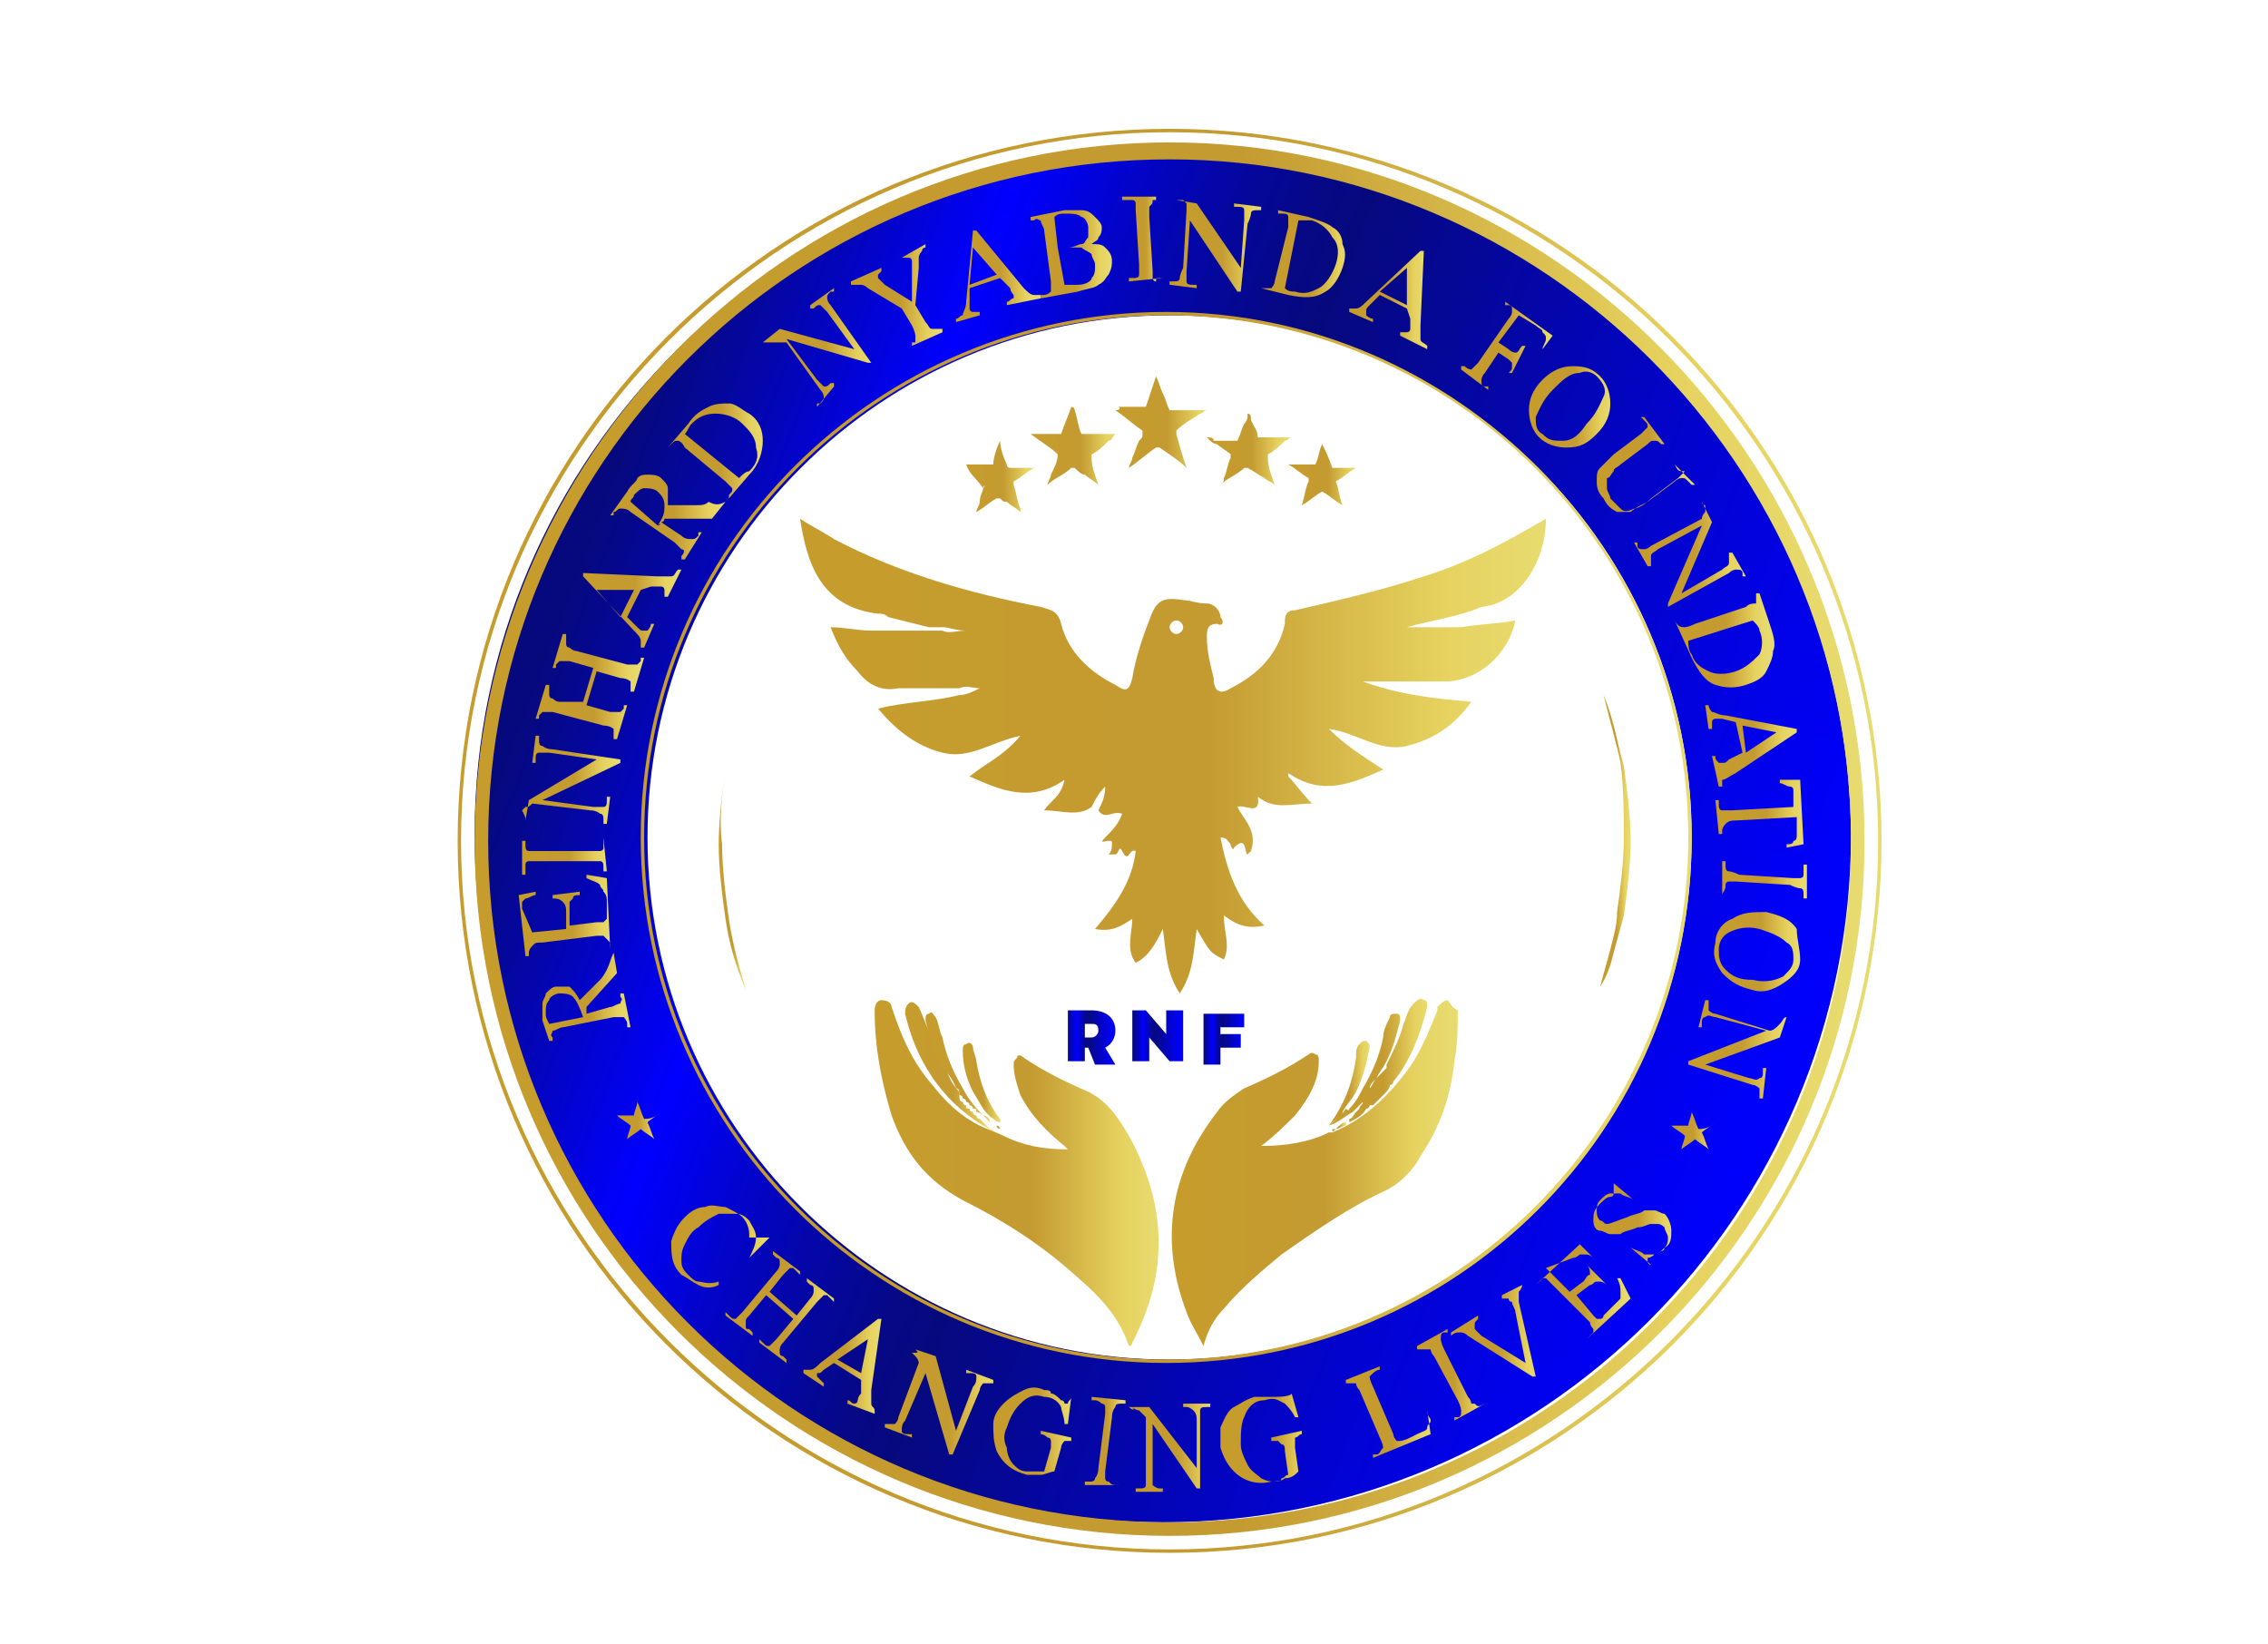 <?xml version="1.0" encoding="utf-8"?>
<!-- Generator: Adobe Illustrator 24.3.0, SVG Export Plug-In . SVG Version: 6.00 Build 0)  -->
<svg version="1.1" id="Layer_1" xmlns="http://www.w3.org/2000/svg" xmlns:xlink="http://www.w3.org/1999/xlink" x="0px" y="0px"
	 viewBox="0 0 66.9 48.5" style="enable-background:new 0 0 66.9 48.5;" xml:space="preserve">
<style type="text/css">
	.st0{fill:url(#SVGID_1_);}
	.st1{fill:url(#SVGID_2_);}
	.st2{fill:url(#SVGID_3_);}
	.st3{fill:url(#SVGID_4_);}
	.st4{fill:url(#SVGID_5_);}
	.st5{fill:url(#SVGID_6_);}
	.st6{fill:url(#SVGID_7_);}
	.st7{fill:url(#SVGID_8_);}
	.st8{fill:url(#SVGID_9_);}
	.st9{fill:url(#SVGID_10_);}
	.st10{fill:url(#SVGID_11_);}
	.st11{fill:url(#SVGID_12_);}
	.st12{fill:url(#SVGID_13_);}
	.st13{fill:url(#SVGID_14_);}
	.st14{fill:url(#SVGID_15_);}
	.st15{fill:url(#SVGID_16_);}
	.st16{fill:url(#SVGID_17_);}
	.st17{fill:url(#SVGID_18_);}
	.st18{fill:url(#SVGID_19_);}
	.st19{fill:url(#SVGID_20_);}
	.st20{fill:url(#SVGID_21_);}
	.st21{fill:url(#SVGID_22_);}
	.st22{fill:url(#SVGID_23_);}
	.st23{fill:url(#SVGID_24_);}
	.st24{fill:url(#SVGID_25_);}
	.st25{fill:url(#SVGID_26_);}
	.st26{fill:url(#SVGID_27_);}
	.st27{fill:url(#SVGID_28_);}
	.st28{fill:url(#SVGID_29_);}
	.st29{fill:url(#SVGID_30_);}
	.st30{fill:url(#SVGID_31_);}
	.st31{fill:url(#SVGID_32_);}
	.st32{fill:url(#SVGID_33_);}
	.st33{fill:url(#SVGID_34_);}
	.st34{fill:url(#SVGID_35_);}
	.st35{fill:url(#SVGID_36_);}
	.st36{fill:url(#SVGID_37_);}
	.st37{fill:url(#SVGID_38_);}
	.st38{fill:url(#SVGID_39_);}
	.st39{fill:url(#SVGID_40_);}
	.st40{fill:url(#SVGID_41_);}
	.st41{fill:url(#SVGID_42_);}
	.st42{fill:url(#SVGID_43_);}
	.st43{fill:url(#SVGID_44_);}
	.st44{fill:url(#SVGID_45_);}
	.st45{fill:url(#SVGID_46_);}
	.st46{fill:url(#SVGID_47_);}
	.st47{fill:url(#SVGID_48_);}
	.st48{fill:url(#SVGID_49_);}
	.st49{fill:url(#SVGID_50_);}
	.st50{fill:url(#SVGID_51_);}
	.st51{fill:url(#SVGID_52_);}
	.st52{fill:url(#SVGID_53_);}
	.st53{fill:url(#SVGID_54_);}
	.st54{fill:url(#SVGID_55_);}
	.st55{fill:url(#SVGID_56_);}
	.st56{fill:url(#SVGID_57_);}
	.st57{fill:url(#SVGID_58_);}
	.st58{fill:url(#SVGID_59_);}
	.st59{fill:url(#SVGID_60_);}
	.st60{fill:url(#SVGID_61_);}
	.st61{fill:url(#SVGID_62_);}
	.st62{fill:url(#SVGID_63_);}
	.st63{fill:url(#SVGID_64_);}
	.st64{fill:url(#SVGID_65_);}
	.st65{fill:url(#SVGID_66_);}
	.st66{fill:url(#SVGID_67_);}
	.st67{fill:url(#SVGID_68_);}
	.st68{fill:url(#SVGID_69_);}
	.st69{fill:url(#SVGID_70_);}
	.st70{fill:url(#SVGID_71_);}
	.st71{fill:url(#SVGID_72_);}
	.st72{fill:url(#SVGID_73_);}
	.st73{fill:url(#SVGID_74_);}
	.st74{fill:url(#SVGID_75_);}
	.st75{fill:url(#SVGID_76_);}
	.st76{fill:url(#SVGID_77_);}
</style>
<g>
	<linearGradient id="SVGID_1_" gradientUnits="userSpaceOnUse" x1="16.567" y1="17.923" x2="54.443" y2="32.317">
		<stop  offset="0" style="stop-color:#06097D"/>
		<stop  offset="5.701630e-02" style="stop-color:#04079E"/>
		<stop  offset="0.182" style="stop-color:#0101F3"/>
		<stop  offset="0.199" style="stop-color:#0000FF"/>
		<stop  offset="0.202" style="stop-color:#0000FD"/>
		<stop  offset="0.283" style="stop-color:#0304C6"/>
		<stop  offset="0.353" style="stop-color:#04079E"/>
		<stop  offset="0.408" style="stop-color:#060886"/>
		<stop  offset="0.443" style="stop-color:#06097D"/>
		<stop  offset="0.451" style="stop-color:#060980"/>
		<stop  offset="0.634" style="stop-color:#0305B6"/>
		<stop  offset="0.792" style="stop-color:#0202DE"/>
		<stop  offset="0.917" style="stop-color:#0001F6"/>
		<stop  offset="0.994" style="stop-color:#0000FF"/>
	</linearGradient>
	<path class="st0" d="M34.3,4.4C23.1,4.4,14,13.5,14,24.6c0,11.2,9.1,20.3,20.3,20.3c11.2,0,20.3-9.1,20.3-20.3
		C54.5,13.5,45.4,4.4,34.3,4.4z M34.5,40.1c-8.5,0-15.4-6.9-15.4-15.4c0-8.5,6.9-15.4,15.4-15.4c8.5,0,15.4,6.9,15.4,15.4
		C49.9,33.2,43,40.1,34.5,40.1z"/>
	<g>
		<linearGradient id="SVGID_2_" gradientUnits="userSpaceOnUse" x1="38.006" y1="14.085" x2="40.112" y2="14.085">
			<stop  offset="0" style="stop-color:#C69C2C"/>
			<stop  offset="0.552" style="stop-color:#C49B31"/>
			<stop  offset="0.865" style="stop-color:#E6D25F"/>
			<stop  offset="0.994" style="stop-color:#E7DB6F"/>
		</linearGradient>
		<path class="st1" d="M39.3,13.8C39.3,13.8,39.3,13.8,39.3,13.8c-0.1-0.3-0.2-0.5-0.3-0.7c0,0,0,0,0,0c0,0,0,0,0,0
			c-0.1,0.2-0.1,0.4-0.2,0.6c0,0,0,0-0.1,0c-0.2,0-0.5,0-0.7,0c0,0,0,0,0,0c0.2,0.1,0.4,0.3,0.6,0.4c0,0,0,0,0,0.1
			c-0.1,0.2-0.1,0.4-0.2,0.7c0,0,0,0,0,0h0c0.2-0.1,0.4-0.3,0.6-0.4c0,0,0,0,0,0c0.2,0.1,0.4,0.3,0.6,0.4h0c0,0,0,0,0,0
			c-0.1-0.2-0.1-0.5-0.2-0.7c0,0,0,0,0,0c0.2-0.1,0.4-0.3,0.6-0.4c0,0,0,0,0,0v0C39.9,13.8,39.6,13.8,39.3,13.8z"/>
		<linearGradient id="SVGID_3_" gradientUnits="userSpaceOnUse" x1="32.831" y1="12.38" x2="35.726" y2="12.38">
			<stop  offset="0" style="stop-color:#C69C2C"/>
			<stop  offset="0.552" style="stop-color:#C49B31"/>
			<stop  offset="0.865" style="stop-color:#E6D25F"/>
			<stop  offset="0.994" style="stop-color:#E7DB6F"/>
		</linearGradient>
		<path class="st2" d="M32.9,12.1c0.3,0.2,0.5,0.4,0.8,0.6c0,0,0,0,0,0.1c0,0.1,0,0.1-0.1,0.2c-0.1,0.2-0.1,0.3-0.2,0.5
			c0,0.1-0.1,0.2-0.1,0.3c0,0,0,0,0,0c0.3-0.2,0.5-0.4,0.8-0.6c0,0,0,0,0.1,0c0.3,0.2,0.6,0.4,0.8,0.6c0,0,0,0,0,0c0,0,0,0,0,0
			c-0.1-0.3-0.2-0.6-0.3-1c0,0,0,0,0-0.1c0.2-0.2,0.4-0.3,0.7-0.5c0.1,0,0.1-0.1,0.2-0.1c0,0,0,0,0,0c-0.3,0-0.7,0-1,0
			c0,0,0,0-0.1,0c-0.1-0.2-0.1-0.3-0.2-0.5c-0.1-0.2-0.1-0.3-0.2-0.5c0,0,0,0,0,0c-0.1,0.3-0.2,0.6-0.3,0.9c0,0,0,0-0.1,0
			c-0.2,0-0.5,0-0.7,0C33.1,12.1,32.9,12.1,32.9,12.1C32.8,12.1,32.9,12.1,32.9,12.1z"/>
		<linearGradient id="SVGID_4_" gradientUnits="userSpaceOnUse" x1="30.533" y1="13.146" x2="32.982" y2="13.146">
			<stop  offset="0" style="stop-color:#C69C2C"/>
			<stop  offset="0.552" style="stop-color:#C49B31"/>
			<stop  offset="0.865" style="stop-color:#E6D25F"/>
			<stop  offset="0.994" style="stop-color:#E7DB6F"/>
		</linearGradient>
		<path class="st3" d="M31.2,13.4C31.3,13.4,31.3,13.4,31.2,13.4c0,0.2-0.1,0.4-0.2,0.6c0,0.1-0.1,0.2-0.1,0.3c0,0,0,0,0,0
			c0.2-0.2,0.5-0.3,0.7-0.5c0,0,0,0,0.1,0c0.1,0.1,0.2,0.2,0.3,0.2c0.1,0.1,0.3,0.2,0.4,0.3c0,0,0,0,0,0c-0.1-0.3-0.2-0.5-0.2-0.8
			c0,0,0,0,0-0.1c0.2-0.1,0.3-0.2,0.5-0.4c0.1,0,0.1-0.1,0.2-0.2c0,0,0,0,0,0c-0.3,0-0.6,0-0.9,0c0,0,0,0-0.1,0
			c-0.1-0.2-0.1-0.4-0.2-0.7c0,0,0-0.1-0.1-0.1c0,0,0,0,0,0c-0.1,0.3-0.2,0.5-0.3,0.8c0,0,0,0-0.1,0c-0.3,0-0.6,0-0.8,0c0,0,0,0,0,0
			c0,0,0,0,0,0C30.8,13.1,31,13.2,31.2,13.4z"/>
		<linearGradient id="SVGID_5_" gradientUnits="userSpaceOnUse" x1="35.572" y1="13.144" x2="38.026" y2="13.144">
			<stop  offset="0" style="stop-color:#C69C2C"/>
			<stop  offset="0.552" style="stop-color:#C49B31"/>
			<stop  offset="0.865" style="stop-color:#E6D25F"/>
			<stop  offset="0.994" style="stop-color:#E7DB6F"/>
		</linearGradient>
		<path class="st4" d="M35.6,12.9C35.6,12.9,35.6,12.9,35.6,12.9c0,0,0.1,0.1,0.1,0.1c0,0,0.1,0.1,0.2,0.1c0,0,0,0,0,0
			c0.1,0.1,0.3,0.2,0.4,0.3c0,0,0,0,0,0.1c-0.1,0.2-0.1,0.4-0.2,0.6c0,0.1,0,0.1-0.1,0.2c0,0,0,0,0,0c0.2-0.2,0.5-0.3,0.7-0.5
			c0,0,0,0,0.1,0c0.2,0.1,0.3,0.2,0.5,0.3c0.1,0.1,0.2,0.1,0.3,0.2c0,0,0,0,0,0c-0.1-0.3-0.2-0.5-0.2-0.8c0,0,0,0,0-0.1
			c0.2-0.1,0.4-0.3,0.5-0.4c0.1,0,0.1-0.1,0.2-0.1c0,0,0,0,0,0c-0.3,0-0.6,0-0.9,0c0,0,0,0-0.1,0c0-0.2-0.1-0.3-0.2-0.5
			c0-0.1,0-0.2-0.1-0.2l0,0c0,0,0-0.1,0-0.1c0,0,0,0.1,0,0.1h0c0,0,0,0,0,0.1c0,0,0,0.1-0.1,0.2c0,0,0,0,0,0
			c-0.1,0.2-0.1,0.3-0.2,0.5c0,0,0,0-0.1,0c-0.2,0-0.4,0-0.6,0C35.8,12.9,35.7,12.9,35.6,12.9z"/>
		<linearGradient id="SVGID_6_" gradientUnits="userSpaceOnUse" x1="28.426" y1="14.074" x2="30.543" y2="14.074">
			<stop  offset="0" style="stop-color:#C69C2C"/>
			<stop  offset="0.552" style="stop-color:#C49B31"/>
			<stop  offset="0.865" style="stop-color:#E6D25F"/>
			<stop  offset="0.994" style="stop-color:#E7DB6F"/>
		</linearGradient>
		<path class="st5" d="M29,14.4c0,0.1-0.1,0.2-0.1,0.4c0,0.1-0.1,0.2-0.1,0.3c0,0,0,0,0,0c0.2-0.1,0.4-0.3,0.6-0.4c0,0,0,0,0.1,0
			c0.1,0.1,0.1,0.1,0.2,0.1c0.1,0.1,0.3,0.2,0.4,0.3c0,0,0,0,0-0.1c-0.1-0.2-0.1-0.4-0.2-0.7c0,0,0,0,0-0.1c0.2-0.1,0.4-0.3,0.6-0.4
			c0,0,0,0,0,0c-0.2,0-0.5,0-0.7,0c0,0-0.1,0-0.1-0.1c-0.1-0.2-0.2-0.5-0.2-0.7c0,0,0,0,0,0c-0.1,0.2-0.2,0.5-0.2,0.7c0,0,0,0-0.1,0
			c-0.2,0-0.5,0-0.7,0c0,0,0,0,0,0C28.6,14,28.8,14.1,29,14.4C29,14.3,29.1,14.3,29,14.4z"/>
		<linearGradient id="SVGID_7_" gradientUnits="userSpaceOnUse" x1="33.36" y1="13.707" x2="33.367" y2="13.707">
			<stop  offset="0" style="stop-color:#C69C2C"/>
			<stop  offset="0.552" style="stop-color:#C49B31"/>
			<stop  offset="0.865" style="stop-color:#E6D25F"/>
			<stop  offset="0.994" style="stop-color:#E7DB6F"/>
		</linearGradient>
		<polygon class="st6" points="33.4,13.7 33.4,13.7 33.4,13.7 		"/>
		<linearGradient id="SVGID_8_" gradientUnits="userSpaceOnUse" x1="33.364" y1="13.704" x2="33.365" y2="13.704">
			<stop  offset="0" style="stop-color:#C69C2C"/>
			<stop  offset="0.552" style="stop-color:#C49B31"/>
			<stop  offset="0.865" style="stop-color:#E6D25F"/>
			<stop  offset="0.994" style="stop-color:#E7DB6F"/>
		</linearGradient>
		<polygon class="st7" points="33.4,13.7 33.4,13.7 33.4,13.7 33.4,13.7 33.4,13.7 33.4,13.7 		"/>
	</g>
	<g>
		<linearGradient id="SVGID_9_" gradientUnits="userSpaceOnUse" x1="15.968" y1="29.539" x2="18.582" y2="29.539">
			<stop  offset="0" style="stop-color:#C69C2C"/>
			<stop  offset="0.552" style="stop-color:#C49B31"/>
			<stop  offset="0.865" style="stop-color:#E6D25F"/>
			<stop  offset="0.994" style="stop-color:#E7DB6F"/>
		</linearGradient>
		<path class="st8" d="M18.1,28.1l0.1,0.6l-0.9,1c0,0.1,0,0.1,0,0.1c0,0,0,0,0,0c0,0,0,0,0,0.1l0.7-0.2c0.1,0,0.2-0.1,0.3-0.1
			c0-0.1,0.1-0.1,0-0.2l0-0.1l0.1,0l0.2,1l-0.1,0l0-0.1c0-0.1-0.1-0.2-0.1-0.2c0,0-0.1,0-0.3,0l-1.5,0.3c-0.1,0-0.2,0.1-0.3,0.1
			c0,0.1-0.1,0.1,0,0.2l0,0.1l-0.1,0L16,30.1C16,29.9,16,29.7,16,29.6c0-0.1,0.1-0.2,0.1-0.3c0.1-0.1,0.2-0.2,0.3-0.2
			c0.1,0,0.3,0,0.4,0c0.1,0.1,0.2,0.2,0.3,0.4l0.6-0.6c0.1-0.1,0.2-0.3,0.2-0.3C18,28.4,18,28.3,18.1,28.1L18.1,28.1z M17.2,30
			C17.2,30,17.2,30,17.2,30C17.2,30,17.2,29.9,17.2,30c-0.1-0.3-0.2-0.5-0.3-0.6c-0.1-0.1-0.3-0.1-0.4-0.1c-0.1,0-0.3,0.1-0.3,0.2
			c-0.1,0.1-0.1,0.2-0.1,0.4c0,0.1,0,0.1,0.1,0.3L17.2,30z"/>
		<linearGradient id="SVGID_10_" gradientUnits="userSpaceOnUse" x1="15.481" y1="27.108" x2="18.048" y2="27.108">
			<stop  offset="0" style="stop-color:#C69C2C"/>
			<stop  offset="0.552" style="stop-color:#C49B31"/>
			<stop  offset="0.865" style="stop-color:#E6D25F"/>
			<stop  offset="0.994" style="stop-color:#E7DB6F"/>
		</linearGradient>
		<path class="st9" d="M15.7,27.5l1-0.1l0-0.5c0-0.1,0-0.2-0.1-0.3c-0.1-0.1-0.2-0.1-0.3-0.1l0-0.1l0.8-0.1l0,0.1
			c-0.1,0-0.2,0-0.2,0.1c0,0-0.1,0.1-0.1,0.1c0,0,0,0.1,0,0.2l0,0.5l0.8-0.1c0.1,0,0.2,0,0.2,0c0,0,0,0,0.1-0.1c0,0,0-0.1,0-0.1
			l0-0.4c0-0.1,0-0.2-0.1-0.3c0-0.1-0.1-0.1-0.1-0.2c-0.1-0.1-0.2-0.1-0.4-0.2l0-0.1l0.6,0.1L18,28L18,28l0-0.1c0-0.1,0-0.1-0.1-0.2
			c0,0-0.1-0.1-0.1-0.1c0,0-0.1,0-0.2,0L16,27.8c-0.2,0-0.2,0-0.3,0.1c0,0-0.1,0.1-0.1,0.2l0,0.1l-0.1,0l-0.2-1.8l0.5-0.1l0,0.1
			c-0.1,0-0.2,0.1-0.3,0.1c0,0-0.1,0.1-0.1,0.1c0,0,0,0.1,0,0.2L15.7,27.5z"/>
		<linearGradient id="SVGID_11_" gradientUnits="userSpaceOnUse" x1="15.464" y1="25.14" x2="17.893" y2="25.14">
			<stop  offset="0" style="stop-color:#C69C2C"/>
			<stop  offset="0.552" style="stop-color:#C49B31"/>
			<stop  offset="0.865" style="stop-color:#E6D25F"/>
			<stop  offset="0.994" style="stop-color:#E7DB6F"/>
		</linearGradient>
		<path class="st10" d="M17.8,24.7L17.8,24.7l0.1,1l-0.1,0l0-0.1c0-0.1,0-0.2-0.1-0.2c0,0-0.1,0-0.3,0l-1.6,0c-0.1,0-0.2,0-0.2,0
			c0,0-0.1,0-0.1,0.1c0,0,0,0.1,0,0.2l0,0.1l-0.1,0l0-1l0.1,0l0,0.1c0,0.1,0,0.2,0.1,0.2c0,0,0.1,0,0.3,0l1.6,0c0.1,0,0.2,0,0.2,0
			c0,0,0.1,0,0.1-0.1C17.8,24.8,17.8,24.8,17.8,24.7L17.8,24.7z"/>
		<linearGradient id="SVGID_12_" gradientUnits="userSpaceOnUse" x1="15.461" y1="22.995" x2="18.168" y2="22.995">
			<stop  offset="0" style="stop-color:#C69C2C"/>
			<stop  offset="0.552" style="stop-color:#C49B31"/>
			<stop  offset="0.865" style="stop-color:#E6D25F"/>
			<stop  offset="0.994" style="stop-color:#E7DB6F"/>
		</linearGradient>
		<path class="st11" d="M15.5,24.2l0.1-0.6l2-1.2l-1.4-0.2c-0.1,0-0.2,0-0.3,0c-0.1,0-0.1,0.1-0.1,0.2l0,0.1l-0.1,0l0.1-0.8l0.1,0
			l0,0.1c0,0.1,0,0.2,0.1,0.2c0,0,0.1,0.1,0.3,0.1l2,0.3l0,0.1L16,23.6l1.5,0.2c0.1,0,0.2,0,0.3,0c0.1,0,0.1-0.1,0.1-0.2l0-0.1
			l0.1,0l-0.1,0.8l-0.1,0l0-0.1c0-0.1,0-0.2-0.1-0.2c0,0-0.1-0.1-0.3-0.1l-1.7-0.2c-0.1,0.1-0.1,0.1-0.2,0.1c0,0-0.1,0.1-0.1,0.1
			C15.5,24.1,15.5,24.1,15.5,24.2L15.5,24.2z"/>
		<linearGradient id="SVGID_13_" gradientUnits="userSpaceOnUse" x1="15.893" y1="20.231" x2="18.872" y2="20.231">
			<stop  offset="0" style="stop-color:#C69C2C"/>
			<stop  offset="0.552" style="stop-color:#C49B31"/>
			<stop  offset="0.865" style="stop-color:#E6D25F"/>
			<stop  offset="0.994" style="stop-color:#E7DB6F"/>
		</linearGradient>
		<path class="st12" d="M17.2,20.7l0.3-1l-0.7-0.2c-0.1,0-0.2,0-0.2,0c0,0-0.1,0-0.1,0c0,0-0.1,0.1-0.1,0.1l0,0.1l-0.1,0l0.3-1
			l0.1,0l0,0.1c0,0.1,0,0.1,0,0.2c0,0,0,0.1,0.1,0.1c0,0,0.1,0.1,0.2,0.1l1.5,0.4c0.1,0,0.2,0,0.2,0c0,0,0.1,0,0.1,0
			c0,0,0.1-0.1,0.1-0.1l0-0.1l0.1,0l-0.3,1l-0.1,0l0-0.1c0-0.1,0-0.2,0-0.2c0,0-0.1-0.1-0.3-0.1l-0.7-0.2l-0.3,1L18,21
			c0.1,0,0.2,0,0.2,0c0,0,0.1,0,0.1,0c0,0,0.1-0.1,0.1-0.1l0-0.1l0.1,0l-0.3,1l-0.1,0l0-0.1c0-0.1,0-0.2,0-0.2c0,0-0.1-0.1-0.3-0.1
			l-1.5-0.4c-0.1,0-0.2,0-0.2,0c0,0-0.1,0-0.1,0c0,0-0.1,0.1-0.1,0.1l0,0.1l-0.1,0l0.3-1l0.1,0l0,0.1c0,0.1,0,0.1,0,0.2
			c0,0,0,0.1,0.1,0.1c0,0,0.1,0.1,0.2,0.1L17.2,20.7z"/>
		<linearGradient id="SVGID_14_" gradientUnits="userSpaceOnUse" x1="17.203" y1="18.049" x2="19.978" y2="18.049">
			<stop  offset="0" style="stop-color:#C69C2C"/>
			<stop  offset="0.552" style="stop-color:#C49B31"/>
			<stop  offset="0.865" style="stop-color:#E6D25F"/>
			<stop  offset="0.994" style="stop-color:#E7DB6F"/>
		</linearGradient>
		<path class="st13" d="M18.9,17.4l-0.4,0.8l0.3,0.3c0.1,0.1,0.1,0.1,0.2,0.1c0,0,0.1,0,0.1,0c0,0,0.1-0.1,0.1-0.2l0.1,0l-0.3,0.7
			l-0.1,0c0-0.1,0-0.2,0-0.2c0-0.1-0.1-0.2-0.2-0.3l-1.5-1.6l0-0.1l2.2,0.1c0.2,0,0.3,0,0.4,0c0.1,0,0.1-0.1,0.2-0.2l0.1,0l-0.4,0.8
			l-0.1,0c0-0.1,0-0.2,0-0.2c0,0,0-0.1-0.1-0.1c0,0-0.1,0-0.3,0L18.9,17.4z M18.7,17.4l-1.1,0l0.7,0.8L18.7,17.4z"/>
		<linearGradient id="SVGID_15_" gradientUnits="userSpaceOnUse" x1="18.072" y1="15.447" x2="21.362" y2="15.447">
			<stop  offset="0" style="stop-color:#C69C2C"/>
			<stop  offset="0.552" style="stop-color:#C49B31"/>
			<stop  offset="0.865" style="stop-color:#E6D25F"/>
			<stop  offset="0.994" style="stop-color:#E7DB6F"/>
		</linearGradient>
		<path class="st14" d="M21.4,14.8L21,15.3l-1.4,0c0,0.1-0.1,0.1-0.1,0.1c0,0,0,0,0,0c0,0,0,0,0,0l0.6,0.4c0.1,0.1,0.2,0.1,0.3,0.1
			c0.1,0,0.1,0,0.2-0.1l0-0.1l0.1,0l-0.5,0.8l-0.1,0l0-0.1c0.1-0.1,0.1-0.2,0-0.2c0,0-0.1-0.1-0.2-0.2l-1.3-0.9
			c-0.1-0.1-0.2-0.1-0.3-0.1c-0.1,0-0.1,0.1-0.2,0.1l0,0.1l-0.1,0l0.5-0.7c0.1-0.2,0.3-0.3,0.3-0.4c0.1-0.1,0.2-0.1,0.3-0.1
			c0.1,0,0.3,0,0.4,0.1c0.1,0.1,0.2,0.2,0.2,0.3c0,0.1,0,0.3,0,0.5l0.8,0c0.2,0,0.3,0,0.4-0.1C21.1,14.9,21.2,14.9,21.4,14.8
			L21.4,14.8z M19.4,15.5C19.4,15.5,19.4,15.5,19.4,15.5C19.5,15.5,19.5,15.4,19.4,15.5c0.2-0.3,0.2-0.4,0.2-0.6s-0.1-0.3-0.2-0.4
			c-0.1-0.1-0.3-0.1-0.4-0.1c-0.1,0-0.2,0.1-0.3,0.2c0,0.1-0.1,0.1-0.1,0.2L19.4,15.5z"/>
		<linearGradient id="SVGID_16_" gradientUnits="userSpaceOnUse" x1="19.655" y1="13.231" x2="22.549" y2="13.231">
			<stop  offset="0" style="stop-color:#C69C2C"/>
			<stop  offset="0.552" style="stop-color:#C49B31"/>
			<stop  offset="0.865" style="stop-color:#E6D25F"/>
			<stop  offset="0.994" style="stop-color:#E7DB6F"/>
		</linearGradient>
		<path class="st15" d="M21.5,14.7L21.5,14.7l0-0.1c0.1-0.1,0.1-0.1,0.1-0.2c0,0-0.1-0.1-0.2-0.2l-1.2-1C20.1,13,20,13,20,13
			c-0.1,0-0.1,0-0.2,0.1l-0.1,0.1l0,0l0.6-0.7c0.2-0.3,0.4-0.4,0.6-0.5c0.2-0.1,0.4-0.1,0.6-0.1c0.2,0,0.4,0.2,0.6,0.3
			c0.3,0.2,0.4,0.5,0.4,0.8c0,0.3-0.1,0.7-0.4,1L21.5,14.7z M21.8,14.1c0.1-0.1,0.2-0.2,0.3-0.2c0.2-0.2,0.3-0.4,0.2-0.7
			c0-0.3-0.2-0.5-0.4-0.7c-0.2-0.2-0.5-0.3-0.8-0.3c-0.3,0-0.5,0.1-0.7,0.3c-0.1,0.1-0.1,0.2-0.2,0.3L21.8,14.1z"/>
		<linearGradient id="SVGID_17_" gradientUnits="userSpaceOnUse" x1="22.549" y1="10.315" x2="25.772" y2="10.315">
			<stop  offset="0" style="stop-color:#C69C2C"/>
			<stop  offset="0.552" style="stop-color:#C49B31"/>
			<stop  offset="0.865" style="stop-color:#E6D25F"/>
			<stop  offset="0.994" style="stop-color:#E7DB6F"/>
		</linearGradient>
		<path class="st16" d="M22.5,10.1l0.5-0.4l2.2,0.6l-0.8-1.1c-0.1-0.1-0.2-0.2-0.2-0.2c-0.1,0-0.1,0-0.2,0.1l-0.1,0l0-0.1l0.7-0.5
			l0,0.1l-0.1,0c-0.1,0.1-0.1,0.1-0.1,0.2c0,0,0,0.1,0.1,0.2l1.2,1.7l-0.1,0l-2.4-0.7l0.9,1.2c0.1,0.1,0.2,0.2,0.2,0.2
			c0.1,0,0.1,0,0.2-0.1l0.1,0l0,0.1L24.1,12l0-0.1l0.1,0c0.1-0.1,0.1-0.1,0.1-0.2c0,0,0-0.1-0.1-0.2l-1-1.4c-0.1,0-0.2,0-0.2,0
			c0,0-0.1,0-0.2,0C22.7,10.1,22.6,10.1,22.5,10.1L22.5,10.1z"/>
		<linearGradient id="SVGID_18_" gradientUnits="userSpaceOnUse" x1="25.121" y1="8.71" x2="27.73" y2="8.71">
			<stop  offset="0" style="stop-color:#C69C2C"/>
			<stop  offset="0.552" style="stop-color:#C49B31"/>
			<stop  offset="0.865" style="stop-color:#E6D25F"/>
			<stop  offset="0.994" style="stop-color:#E7DB6F"/>
		</linearGradient>
		<path class="st17" d="M26.6,7.6l0.7-0.4l0,0.1l0,0c0,0-0.1,0-0.1,0.1c0,0-0.1,0.1-0.1,0.2c0,0.1,0,0.2,0,0.3L27,9l0.3,0.5
			c0.1,0.1,0.1,0.2,0.2,0.2c0.1,0,0.1,0,0.2,0l0.1,0l0,0.1l-0.9,0.4l0-0.1l0.1,0C27,10,27,10,27,9.9c0,0,0-0.1-0.1-0.3l-0.3-0.5
			l-1-0.6c-0.1-0.1-0.2-0.1-0.2-0.1c0,0-0.1,0-0.2,0c0,0-0.1,0-0.1,0l0-0.1L26,7.9l0,0.1l0,0c0,0-0.1,0.1-0.1,0.1c0,0,0,0.1,0,0.1
			c0,0,0.1,0.1,0.2,0.2l0.8,0.5L26.9,8c0-0.1,0-0.2,0-0.3c0,0,0-0.1-0.1-0.1c0,0-0.1,0-0.1,0C26.7,7.6,26.7,7.6,26.6,7.6L26.6,7.6z"
			/>
		<linearGradient id="SVGID_19_" gradientUnits="userSpaceOnUse" x1="28.202" y1="8.11" x2="30.578" y2="8.11">
			<stop  offset="0" style="stop-color:#C69C2C"/>
			<stop  offset="0.552" style="stop-color:#C49B31"/>
			<stop  offset="0.865" style="stop-color:#E6D25F"/>
			<stop  offset="0.994" style="stop-color:#E7DB6F"/>
		</linearGradient>
		<path class="st18" d="M29.5,8.2l-0.9,0.3l0,0.4c0,0.1,0,0.2,0,0.2c0,0,0,0.1,0.1,0.1c0,0,0.1,0,0.2,0l0,0.1l-0.7,0.2l0-0.1
			c0.1,0,0.1-0.1,0.2-0.1c0-0.1,0.1-0.2,0.1-0.4l0.2-2.1l0.1,0l1.4,1.7c0.1,0.1,0.2,0.2,0.3,0.2c0.1,0,0.1,0,0.2,0l0,0.1L29.7,9
			l0-0.1c0.1,0,0.1-0.1,0.2-0.1c0,0,0-0.1,0-0.1c0,0-0.1-0.1-0.1-0.2L29.5,8.2z M29.4,8.1l-0.7-0.8l-0.1,1.1L29.4,8.1z"/>
		<linearGradient id="SVGID_20_" gradientUnits="userSpaceOnUse" x1="30.422" y1="7.387" x2="32.77" y2="7.387">
			<stop  offset="0" style="stop-color:#C69C2C"/>
			<stop  offset="0.552" style="stop-color:#C49B31"/>
			<stop  offset="0.865" style="stop-color:#E6D25F"/>
			<stop  offset="0.994" style="stop-color:#E7DB6F"/>
		</linearGradient>
		<path class="st19" d="M32.2,7.2c0.2,0,0.3,0,0.4,0.1c0.1,0.1,0.2,0.2,0.2,0.4c0,0.1,0,0.2-0.1,0.4c-0.1,0.1-0.1,0.2-0.3,0.3
			c-0.1,0.1-0.3,0.1-0.6,0.2l-1.1,0.2l0-0.1l0.1,0c0.1,0,0.2-0.1,0.2-0.1c0,0,0-0.1,0-0.3l-0.2-1.5c0-0.1-0.1-0.2-0.1-0.3
			c-0.1,0-0.1-0.1-0.2,0l-0.1,0l0-0.1l1-0.2c0.2,0,0.3,0,0.5,0c0.2,0,0.3,0.1,0.4,0.2c0.1,0.1,0.2,0.2,0.2,0.3c0,0.1,0,0.2-0.1,0.3
			C32.4,7.1,32.3,7.1,32.2,7.2z M31.2,7.3c0,0,0.1,0,0.1,0c0.1,0,0.1,0,0.2,0c0.2,0,0.3-0.1,0.4-0.1c0.1,0,0.1-0.1,0.2-0.2
			c0-0.1,0-0.2,0-0.3c0-0.1-0.1-0.3-0.2-0.3c-0.1-0.1-0.3-0.1-0.5-0.1c-0.1,0-0.2,0-0.3,0.1L31.2,7.3z M31.4,8.4c0.1,0,0.3,0,0.4,0
			c0.2,0,0.4-0.1,0.4-0.2c0.1-0.1,0.1-0.2,0.1-0.4c0-0.1-0.1-0.2-0.1-0.3c-0.1-0.1-0.2-0.1-0.3-0.2c-0.1,0-0.3,0-0.4,0
			c-0.1,0-0.1,0-0.2,0c0,0-0.1,0-0.1,0L31.4,8.4z"/>
		<linearGradient id="SVGID_21_" gradientUnits="userSpaceOnUse" x1="33.204" y1="7.118" x2="34.286" y2="7.118">
			<stop  offset="0" style="stop-color:#C69C2C"/>
			<stop  offset="0.552" style="stop-color:#C49B31"/>
			<stop  offset="0.865" style="stop-color:#E6D25F"/>
			<stop  offset="0.994" style="stop-color:#E7DB6F"/>
		</linearGradient>
		<path class="st20" d="M34.3,8.2L34.3,8.2l-1,0.1l0-0.1l0.1,0c0.1,0,0.2,0,0.2-0.1c0,0,0-0.1,0-0.3l-0.1-1.6c0-0.1,0-0.2,0-0.2
			c0,0,0-0.1-0.1-0.1c-0.1,0-0.1,0-0.2,0l-0.1,0l0-0.1l1,0l0,0.1l-0.1,0C34,6,34,6,33.9,6.1c0,0,0,0.1,0,0.3l0.1,1.6
			c0,0.1,0,0.2,0,0.2c0,0,0,0.1,0.1,0.1C34.1,8.2,34.1,8.2,34.3,8.2L34.3,8.2z"/>
		<linearGradient id="SVGID_22_" gradientUnits="userSpaceOnUse" x1="34.594" y1="7.177" x2="37.211" y2="7.177">
			<stop  offset="0" style="stop-color:#C69C2C"/>
			<stop  offset="0.552" style="stop-color:#C49B31"/>
			<stop  offset="0.865" style="stop-color:#E6D25F"/>
			<stop  offset="0.994" style="stop-color:#E7DB6F"/>
		</linearGradient>
		<path class="st21" d="M34.7,5.9l0.6,0.1l1.3,1.9l0.1-1.4c0-0.1,0-0.2,0-0.3c0-0.1-0.1-0.1-0.2-0.1l-0.1,0l0-0.1l0.8,0.1l0,0.1
			l-0.1,0c-0.1,0-0.2,0-0.2,0.1c0,0,0,0.1-0.1,0.3l-0.2,2l-0.1,0l-1.4-2.1l-0.1,1.5c0,0.1,0,0.2,0,0.3c0,0.1,0.1,0.1,0.2,0.1l0.1,0
			l0,0.1l-0.8-0.1l0-0.1l0.1,0c0.1,0,0.2,0,0.2-0.1c0,0,0-0.1,0.1-0.3l0.1-1.7C35,6.1,35,6.1,35,6c0,0-0.1-0.1-0.1-0.1
			C34.8,5.9,34.7,5.9,34.7,5.9L34.7,5.9z"/>
		<linearGradient id="SVGID_23_" gradientUnits="userSpaceOnUse" x1="37.216" y1="7.524" x2="39.847" y2="7.524">
			<stop  offset="0" style="stop-color:#C69C2C"/>
			<stop  offset="0.552" style="stop-color:#C49B31"/>
			<stop  offset="0.865" style="stop-color:#E6D25F"/>
			<stop  offset="0.994" style="stop-color:#E7DB6F"/>
		</linearGradient>
		<path class="st22" d="M37.2,8.5L37.2,8.5l0.1,0c0.1,0,0.2,0,0.2,0c0,0,0.1-0.1,0.1-0.2L38,6.7c0-0.1,0-0.2,0-0.3
			c0-0.1-0.1-0.1-0.2-0.1l-0.1,0l0-0.1l0.9,0.2c0.3,0.1,0.6,0.2,0.7,0.3c0.2,0.1,0.3,0.3,0.3,0.5c0.1,0.2,0.1,0.4,0,0.7
			c-0.1,0.3-0.3,0.6-0.5,0.7c-0.3,0.2-0.6,0.2-1.1,0.1L37.2,8.5z M37.9,8.5c0.1,0.1,0.2,0.1,0.3,0.1c0.3,0.1,0.5,0,0.7-0.1
			c0.2-0.1,0.4-0.4,0.5-0.7c0.1-0.3,0.1-0.6-0.1-0.8c-0.1-0.2-0.3-0.4-0.6-0.5c-0.1,0-0.2,0-0.4,0L37.9,8.5z"/>
		<linearGradient id="SVGID_24_" gradientUnits="userSpaceOnUse" x1="39.752" y1="8.833" x2="42.038" y2="8.833">
			<stop  offset="0" style="stop-color:#C69C2C"/>
			<stop  offset="0.552" style="stop-color:#C49B31"/>
			<stop  offset="0.865" style="stop-color:#E6D25F"/>
			<stop  offset="0.994" style="stop-color:#E7DB6F"/>
		</linearGradient>
		<path class="st23" d="M41.5,9.1l-0.8-0.4L40.4,9c-0.1,0.1-0.1,0.1-0.1,0.2c0,0,0,0.1,0,0.1c0,0,0.1,0.1,0.2,0.1l0,0.1l-0.7-0.3
			l0-0.1c0.1,0,0.2,0,0.2,0c0.1,0,0.2-0.1,0.3-0.2l1.6-1.5l0.1,0l-0.1,2.2c0,0.2,0,0.3,0,0.4c0,0.1,0.1,0.1,0.2,0.2l0,0.1l-0.8-0.4
			l0-0.1c0.1,0,0.2,0,0.2,0c0,0,0.1,0,0.1-0.1c0,0,0-0.1,0-0.3L41.5,9.1z M41.5,9l0-1.1l-0.8,0.7L41.5,9z"/>
		<linearGradient id="SVGID_25_" gradientUnits="userSpaceOnUse" x1="42.943" y1="10.102" x2="45.759" y2="10.102">
			<stop  offset="0" style="stop-color:#C69C2C"/>
			<stop  offset="0.552" style="stop-color:#C49B31"/>
			<stop  offset="0.865" style="stop-color:#E6D25F"/>
			<stop  offset="0.994" style="stop-color:#E7DB6F"/>
		</linearGradient>
		<path class="st24" d="M44.8,9.3l-0.6,0.8l0.3,0.2c0.1,0.1,0.2,0.1,0.2,0.1c0.1,0,0.1-0.1,0.2-0.2l0.1,0L44.6,11l-0.1,0
			c0.1-0.1,0.1-0.1,0.1-0.2c0,0,0-0.1,0-0.1c0,0-0.1-0.1-0.1-0.1l-0.3-0.2l-0.4,0.6c-0.1,0.1-0.1,0.2-0.1,0.2c0,0,0,0.1,0,0.1
			c0,0.1,0.1,0.1,0.1,0.1l0.1,0l0,0.1l-0.8-0.6l0-0.1l0.1,0c0.1,0.1,0.2,0.1,0.2,0.1c0,0,0.1-0.1,0.2-0.2l0.9-1.3
			c0.1-0.1,0.1-0.2,0.1-0.2c0,0,0-0.1,0-0.1c0-0.1-0.1-0.1-0.1-0.1l-0.1,0l0-0.1l1.4,1l-0.3,0.4l0,0c0-0.1,0.1-0.2,0.1-0.3
			c0-0.1,0-0.1-0.1-0.2c0-0.1-0.1-0.1-0.2-0.2L44.8,9.3z"/>
		<linearGradient id="SVGID_26_" gradientUnits="userSpaceOnUse" x1="45.132" y1="11.967" x2="47.559" y2="11.967">
			<stop  offset="0" style="stop-color:#C69C2C"/>
			<stop  offset="0.552" style="stop-color:#C49B31"/>
			<stop  offset="0.865" style="stop-color:#E6D25F"/>
			<stop  offset="0.994" style="stop-color:#E7DB6F"/>
		</linearGradient>
		<path class="st25" d="M47.2,11.1c0.2,0.2,0.3,0.5,0.3,0.8c0,0.3-0.1,0.6-0.4,0.9c-0.3,0.3-0.5,0.4-0.9,0.4c-0.3,0-0.6-0.1-0.8-0.3
			c-0.2-0.2-0.3-0.5-0.3-0.8c0-0.3,0.1-0.6,0.4-0.9c0.3-0.3,0.6-0.4,0.9-0.4C46.8,10.8,47,10.9,47.2,11.1z M47.1,11.1
			C47,11,46.8,10.9,46.6,11c-0.3,0-0.5,0.2-0.8,0.5c-0.3,0.3-0.4,0.6-0.5,0.8c0,0.2,0,0.4,0.2,0.5c0.2,0.2,0.3,0.2,0.6,0.2
			s0.5-0.2,0.7-0.5c0.3-0.3,0.4-0.6,0.5-0.8C47.4,11.5,47.3,11.3,47.1,11.1z"/>
		<linearGradient id="SVGID_27_" gradientUnits="userSpaceOnUse" x1="47" y1="13.814" x2="49.956" y2="13.814">
			<stop  offset="0" style="stop-color:#C69C2C"/>
			<stop  offset="0.552" style="stop-color:#C49B31"/>
			<stop  offset="0.865" style="stop-color:#E6D25F"/>
			<stop  offset="0.994" style="stop-color:#E7DB6F"/>
		</linearGradient>
		<path class="st26" d="M49.4,13.7L49.4,13.7l0.6,0.6l-0.1,0l-0.1-0.1c-0.1-0.1-0.1-0.1-0.2-0.1c0,0-0.1,0-0.2,0.1l-0.8,0.6
			c-0.2,0.1-0.4,0.2-0.5,0.3c-0.1,0-0.3,0-0.4,0c-0.2-0.1-0.3-0.2-0.4-0.4c-0.2-0.2-0.2-0.4-0.2-0.5c0-0.2,0-0.3,0.1-0.4
			c0.1-0.1,0.2-0.2,0.4-0.4l0.8-0.6c0.1-0.1,0.2-0.2,0.2-0.2c0-0.1,0-0.1-0.1-0.2l-0.1-0.1l0.1,0l0.6,0.8l-0.1,0L49,13.1
			c-0.1-0.1-0.1-0.1-0.2-0.1c-0.1,0-0.1,0-0.2,0.1l-0.8,0.6c-0.1,0.1-0.2,0.1-0.2,0.2c-0.1,0.1-0.1,0.2-0.2,0.2c0,0.1,0,0.2,0,0.3
			c0,0.1,0.1,0.2,0.1,0.3c0.1,0.1,0.2,0.2,0.3,0.3c0.1,0.1,0.2,0.1,0.4,0c0.1,0,0.3-0.1,0.5-0.3l0.8-0.6c0.1-0.1,0.2-0.2,0.2-0.2
			C49.5,13.9,49.5,13.9,49.4,13.7L49.4,13.7z"/>
		<linearGradient id="SVGID_28_" gradientUnits="userSpaceOnUse" x1="48.16" y1="16.309" x2="51.43" y2="16.309">
			<stop  offset="0" style="stop-color:#C69C2C"/>
			<stop  offset="0.552" style="stop-color:#C49B31"/>
			<stop  offset="0.865" style="stop-color:#E6D25F"/>
			<stop  offset="0.994" style="stop-color:#E7DB6F"/>
		</linearGradient>
		<path class="st27" d="M50.2,14.8l0.3,0.6l-0.9,2.1l1.2-0.7c0.1-0.1,0.2-0.1,0.2-0.2c0-0.1,0-0.1,0-0.2l0-0.1l0.1,0l0.4,0.7l-0.1,0
			l0-0.1c0-0.1-0.1-0.1-0.2-0.1c0,0-0.1,0-0.2,0.1l-1.8,1l0-0.1l1-2.3l-1.3,0.7c-0.1,0.1-0.2,0.1-0.2,0.2c0,0.1,0,0.1,0,0.2l0,0.1
			l-0.1,0L48.2,16l0.1,0l0,0.1c0,0.1,0.1,0.1,0.2,0.1c0,0,0.1,0,0.2-0.1l1.5-0.8c0-0.1,0.1-0.2,0.1-0.2c0,0,0-0.1,0-0.2
			C50.2,14.9,50.2,14.8,50.2,14.8L50.2,14.8z"/>
		<linearGradient id="SVGID_29_" gradientUnits="userSpaceOnUse" x1="49.398" y1="18.894" x2="52.144" y2="18.894">
			<stop  offset="0" style="stop-color:#C69C2C"/>
			<stop  offset="0.552" style="stop-color:#C49B31"/>
			<stop  offset="0.865" style="stop-color:#E6D25F"/>
			<stop  offset="0.994" style="stop-color:#E7DB6F"/>
		</linearGradient>
		<path class="st28" d="M49.4,18.3L49.4,18.3L49.4,18.3c0.1,0.2,0.2,0.2,0.3,0.2c0,0,0.1,0,0.3-0.1l1.5-0.5c0.1-0.1,0.2-0.1,0.3-0.1
			c0-0.1,0-0.1,0-0.2l0-0.1l0.1,0l0.3,0.9c0.1,0.3,0.2,0.6,0.1,0.8c0,0.2-0.1,0.4-0.2,0.6c-0.1,0.2-0.3,0.3-0.6,0.4
			c-0.3,0.1-0.6,0.1-0.9,0c-0.3-0.1-0.5-0.4-0.7-0.8L49.4,18.3z M49.8,18.9c0,0.1,0,0.3,0.1,0.4c0.1,0.3,0.3,0.4,0.5,0.5
			c0.2,0.1,0.5,0.1,0.8,0c0.3-0.1,0.5-0.3,0.7-0.5c0.1-0.2,0.1-0.5,0-0.7c0-0.1-0.1-0.2-0.2-0.3L49.8,18.9z"/>
		<linearGradient id="SVGID_30_" gradientUnits="userSpaceOnUse" x1="50.263" y1="22.047" x2="52.925" y2="22.047">
			<stop  offset="0" style="stop-color:#C69C2C"/>
			<stop  offset="0.552" style="stop-color:#C49B31"/>
			<stop  offset="0.865" style="stop-color:#E6D25F"/>
			<stop  offset="0.994" style="stop-color:#E7DB6F"/>
		</linearGradient>
		<path class="st29" d="M51.4,22.2l-0.2-0.9l-0.4-0.1c-0.1,0-0.2,0-0.2,0c0,0-0.1,0-0.1,0.1c0,0,0,0.1,0,0.2l-0.1,0l-0.1-0.7l0.1,0
			c0,0.1,0.1,0.2,0.1,0.2c0.1,0,0.2,0.1,0.4,0.1l2.1,0.4l0,0.1l-1.8,1.2C51,22.9,50.9,23,50.8,23c0,0.1,0,0.1,0,0.2l-0.1,0l-0.2-0.9
			l0.1,0c0,0.1,0,0.1,0.1,0.2c0,0,0.1,0,0.1,0c0.1,0,0.1,0,0.2-0.1L51.4,22.2z M51.5,22.2l0.9-0.6l-1-0.2L51.5,22.2z"/>
		<linearGradient id="SVGID_31_" gradientUnits="userSpaceOnUse" x1="50.726" y1="24.012" x2="53.234" y2="24.012">
			<stop  offset="0" style="stop-color:#C69C2C"/>
			<stop  offset="0.552" style="stop-color:#C49B31"/>
			<stop  offset="0.865" style="stop-color:#E6D25F"/>
			<stop  offset="0.994" style="stop-color:#E7DB6F"/>
		</linearGradient>
		<path class="st30" d="M53.2,24.9L52.7,25l0-0.1c0.1,0,0.2,0,0.2-0.1c0.1,0,0.1-0.1,0.1-0.2c0-0.1,0-0.1,0-0.2l0-0.3l-1.8,0.1
			c-0.1,0-0.2,0-0.3,0.1c0,0-0.1,0.1-0.1,0.2l0,0.1l-0.1,0l-0.1-1l0.1,0l0,0.1c0,0.1,0,0.2,0.1,0.2c0,0,0.1,0,0.3,0l1.8-0.1l0-0.3
			c0-0.1,0-0.2,0-0.2c0-0.1-0.1-0.1-0.1-0.1c-0.1,0-0.2-0.1-0.3-0.1l0-0.1l0.6,0L53.2,24.9z"/>
		<linearGradient id="SVGID_32_" gradientUnits="userSpaceOnUse" x1="50.775" y1="25.987" x2="53.221" y2="25.987">
			<stop  offset="0" style="stop-color:#C69C2C"/>
			<stop  offset="0.552" style="stop-color:#C49B31"/>
			<stop  offset="0.865" style="stop-color:#E6D25F"/>
			<stop  offset="0.994" style="stop-color:#E7DB6F"/>
		</linearGradient>
		<path class="st31" d="M50.8,26.4L50.8,26.4l0-1l0.1,0l0,0.1c0,0.1,0,0.2,0.1,0.2c0,0,0.1,0,0.3,0.1l1.6,0.1c0.1,0,0.2,0,0.2,0
			c0,0,0.1,0,0.1-0.1c0,0,0-0.1,0-0.2l0-0.1l0.1,0l0,1l-0.1,0l0-0.1c0-0.1,0-0.2-0.1-0.2c0,0-0.1,0-0.3-0.1l-1.6-0.1
			c-0.1,0-0.2,0-0.2,0c0,0-0.1,0-0.1,0.1C50.9,26.3,50.8,26.3,50.8,26.4L50.8,26.4z"/>
		<linearGradient id="SVGID_33_" gradientUnits="userSpaceOnUse" x1="50.547" y1="28.108" x2="53.067" y2="28.108">
			<stop  offset="0" style="stop-color:#C69C2C"/>
			<stop  offset="0.552" style="stop-color:#C49B31"/>
			<stop  offset="0.865" style="stop-color:#E6D25F"/>
			<stop  offset="0.994" style="stop-color:#E7DB6F"/>
		</linearGradient>
		<path class="st32" d="M53.1,28.3c0,0.3-0.2,0.5-0.5,0.7s-0.6,0.3-0.9,0.2c-0.4-0.1-0.6-0.2-0.9-0.5c-0.2-0.3-0.3-0.5-0.2-0.9
			c0-0.3,0.2-0.6,0.5-0.7c0.3-0.2,0.6-0.2,1-0.2c0.4,0.1,0.7,0.2,0.9,0.5C53,27.7,53.1,28,53.1,28.3z M52.9,28.3
			c0-0.2,0-0.4-0.2-0.5c-0.2-0.2-0.5-0.3-0.8-0.4c-0.4-0.1-0.7,0-0.9,0.1c-0.2,0.1-0.3,0.3-0.3,0.5c0,0.2,0,0.4,0.2,0.6
			c0.2,0.2,0.4,0.3,0.8,0.3c0.4,0.1,0.7,0,0.9-0.1C52.8,28.6,52.9,28.5,52.9,28.3z"/>
		<linearGradient id="SVGID_34_" gradientUnits="userSpaceOnUse" x1="49.725" y1="30.905" x2="52.72" y2="30.905">
			<stop  offset="0" style="stop-color:#C69C2C"/>
			<stop  offset="0.552" style="stop-color:#C49B31"/>
			<stop  offset="0.865" style="stop-color:#E6D25F"/>
			<stop  offset="0.994" style="stop-color:#E7DB6F"/>
		</linearGradient>
		<path class="st33" d="M52.7,30l-0.2,0.6l-2.2,0.8l1.3,0.4c0.1,0,0.2,0.1,0.3,0c0.1,0,0.1-0.1,0.1-0.2l0-0.1l0.1,0L52,32.4l-0.1,0
			l0-0.1c0-0.1,0-0.2,0-0.2c0,0-0.1-0.1-0.2-0.1l-1.9-0.6l0-0.1l2.3-0.9L50.6,30c-0.1,0-0.2-0.1-0.3,0c-0.1,0-0.1,0.1-0.1,0.2l0,0.1
			l-0.1,0l0.2-0.8l0.1,0l0,0.1c0,0.1,0,0.2,0,0.2c0,0,0.1,0.1,0.2,0.1l1.6,0.5c0.1,0,0.2-0.1,0.2-0.1c0,0,0.1-0.1,0.1-0.1
			C52.6,30.1,52.6,30,52.7,30L52.7,30z"/>
	</g>
	<g>
		<linearGradient id="SVGID_35_" gradientUnits="userSpaceOnUse" x1="18.856" y1="24.693" x2="49.934" y2="24.693">
			<stop  offset="0" style="stop-color:#C69C2C"/>
			<stop  offset="0.552" style="stop-color:#C49B31"/>
			<stop  offset="0.865" style="stop-color:#E6D25F"/>
			<stop  offset="0.994" style="stop-color:#E7DB6F"/>
		</linearGradient>
		<path class="st34" d="M34.4,40.2c-8.6,0-15.5-7-15.5-15.5c0-8.6,7-15.5,15.5-15.5s15.5,7,15.5,15.5C49.9,33.3,43,40.2,34.4,40.2z
			 M34.4,9.3C25.9,9.3,19,16.2,19,24.7s6.9,15.4,15.4,15.4s15.4-6.9,15.4-15.4S42.9,9.3,34.4,9.3z"/>
	</g>
	<linearGradient id="SVGID_36_" gradientUnits="userSpaceOnUse" x1="47.225" y1="24.875" x2="48.043" y2="24.875">
		<stop  offset="0" style="stop-color:#C69C2C"/>
		<stop  offset="0.552" style="stop-color:#C49B31"/>
		<stop  offset="0.865" style="stop-color:#E6D25F"/>
		<stop  offset="0.994" style="stop-color:#E7DB6F"/>
	</linearGradient>
	<path class="st35" d="M47.3,20.5c0.3,0.7,0.4,1.4,0.6,2.1c0.1,0.7,0.2,1.5,0.2,2.2c0,0.7-0.1,1.5-0.2,2.2c-0.1,0.4-0.2,0.7-0.3,1.1
		c-0.1,0.4-0.2,0.7-0.4,1c0.1-0.4,0.2-0.7,0.3-1.1c0.1-0.4,0.2-0.7,0.2-1.1c0.1-0.7,0.2-1.5,0.2-2.2c0-0.7,0-1.5-0.1-2.2
		C47.7,22,47.5,21.3,47.3,20.5z"/>
	<linearGradient id="SVGID_37_" gradientUnits="userSpaceOnUse" x1="21.156" y1="24.875" x2="21.975" y2="24.875">
		<stop  offset="0" style="stop-color:#C69C2C"/>
		<stop  offset="0.552" style="stop-color:#C49B31"/>
		<stop  offset="0.865" style="stop-color:#E6D25F"/>
		<stop  offset="0.994" style="stop-color:#E7DB6F"/>
	</linearGradient>
	<path class="st36" d="M22,29.2c-0.3-0.7-0.5-1.4-0.6-2.1c-0.1-0.7-0.2-1.5-0.2-2.2c0-0.7,0.1-1.5,0.2-2.2c0.1-0.4,0.1-0.7,0.2-1.1
		c0.1-0.4,0.2-0.7,0.3-1.1c-0.1,0.4-0.2,0.7-0.3,1.1c-0.1,0.4-0.1,0.7-0.2,1.1c-0.1,0.7-0.2,1.5-0.1,2.2c0,0.7,0.1,1.5,0.2,2.2
		C21.6,27.8,21.8,28.5,22,29.2z"/>
	<g>
		<linearGradient id="SVGID_38_" gradientUnits="userSpaceOnUse" x1="19.907" y1="36.706" x2="22.66" y2="36.706">
			<stop  offset="0" style="stop-color:#C69C2C"/>
			<stop  offset="0.552" style="stop-color:#C49B31"/>
			<stop  offset="0.865" style="stop-color:#E6D25F"/>
			<stop  offset="0.994" style="stop-color:#E7DB6F"/>
		</linearGradient>
		<path class="st37" d="M22.7,36.5l-0.6,0.6l0,0c0.1-0.2,0.2-0.4,0.2-0.6c0-0.2-0.1-0.3-0.2-0.5c-0.1-0.1-0.2-0.2-0.4-0.2
			c-0.1,0-0.3,0-0.5,0c-0.2,0.1-0.4,0.2-0.6,0.4c-0.2,0.1-0.3,0.3-0.4,0.5c-0.1,0.2-0.1,0.3-0.1,0.5c0,0.2,0.1,0.3,0.2,0.4
			c0.1,0.1,0.2,0.2,0.3,0.2c0.1,0,0.3,0.1,0.6,0l0,0.1c-0.2,0.1-0.4,0.1-0.6,0c-0.2-0.1-0.3-0.2-0.5-0.3c-0.3-0.3-0.3-0.6-0.3-1
			c0.1-0.3,0.2-0.5,0.4-0.7c0.2-0.2,0.4-0.3,0.6-0.3c0.2-0.1,0.4,0,0.6,0c0.2,0.1,0.4,0.2,0.5,0.3c0.1,0.1,0.2,0.3,0.2,0.5
			c0,0.1,0,0.1,0,0.1c0,0,0,0,0.1,0C22.5,36.5,22.6,36.5,22.7,36.5L22.7,36.5z"/>
		<linearGradient id="SVGID_39_" gradientUnits="userSpaceOnUse" x1="21.318" y1="38.533" x2="24.718" y2="38.533">
			<stop  offset="0" style="stop-color:#C69C2C"/>
			<stop  offset="0.552" style="stop-color:#C49B31"/>
			<stop  offset="0.865" style="stop-color:#E6D25F"/>
			<stop  offset="0.994" style="stop-color:#E7DB6F"/>
		</linearGradient>
		<path class="st38" d="M22.7,38.1l0.8,0.7l0.4-0.5c0.1-0.1,0.1-0.2,0.1-0.2c0,0,0-0.1,0-0.1c0-0.1-0.1-0.1-0.1-0.1l-0.1-0.1l0-0.1
			l0.8,0.6l0,0.1l-0.1-0.1c0,0-0.1-0.1-0.1-0.1c0,0-0.1,0-0.1,0c0,0-0.1,0.1-0.2,0.2l-1,1.2c-0.1,0.1-0.1,0.2-0.1,0.2
			c0,0,0,0.1,0,0.1c0,0.1,0.1,0.1,0.1,0.1l0.1,0.1l0,0.1l-0.8-0.6l0-0.1l0.1,0.1c0.1,0.1,0.1,0.1,0.2,0.1c0,0,0.1-0.1,0.2-0.2
			l0.5-0.6l-0.8-0.7l-0.5,0.6C22,38.9,22,38.9,22,39c0,0,0,0.1,0,0.1c0,0.1,0,0.1,0.1,0.1l0.1,0.1l0,0.1l-0.8-0.6l0-0.1l0.1,0.1
			c0.1,0.1,0.1,0.1,0.2,0.1c0,0,0.1-0.1,0.2-0.2l1-1.2c0.1-0.1,0.1-0.2,0.1-0.2c0,0,0-0.1,0-0.1c0-0.1-0.1-0.1-0.1-0.1l-0.1-0.1
			l0-0.1l0.8,0.6l0,0.1l-0.1-0.1c0,0-0.1-0.1-0.1-0.1c0,0-0.1,0-0.1,0c0,0-0.1,0.1-0.2,0.2L22.7,38.1z"/>
		<linearGradient id="SVGID_40_" gradientUnits="userSpaceOnUse" x1="23.617" y1="40.453" x2="25.973" y2="40.453">
			<stop  offset="0" style="stop-color:#C69C2C"/>
			<stop  offset="0.552" style="stop-color:#C49B31"/>
			<stop  offset="0.865" style="stop-color:#E6D25F"/>
			<stop  offset="0.994" style="stop-color:#E7DB6F"/>
		</linearGradient>
		<path class="st39" d="M25.4,40.7l-0.8-0.5l-0.3,0.2c-0.1,0.1-0.1,0.1-0.2,0.1c0,0,0,0.1,0,0.1c0,0,0.1,0.1,0.2,0.2l0,0.1l-0.6-0.4
			l0-0.1c0.1,0,0.2,0,0.2,0c0.1,0,0.2-0.1,0.3-0.2l1.7-1.3l0.1,0l-0.3,2.1c0,0.2,0,0.3,0,0.4c0,0.1,0.1,0.1,0.1,0.2l0,0.1L25,41.4
			l0-0.1c0.1,0,0.1,0.1,0.2,0.1c0,0,0.1,0,0.1-0.1c0,0,0-0.1,0.1-0.2L25.4,40.7z M25.4,40.5l0.2-1l-0.9,0.6L25.4,40.5z"/>
		<linearGradient id="SVGID_41_" gradientUnits="userSpaceOnUse" x1="26.263" y1="41.361" x2="29.402" y2="41.361">
			<stop  offset="0" style="stop-color:#C69C2C"/>
			<stop  offset="0.552" style="stop-color:#C49B31"/>
			<stop  offset="0.865" style="stop-color:#E6D25F"/>
			<stop  offset="0.994" style="stop-color:#E7DB6F"/>
		</linearGradient>
		<path class="st40" d="M27,39.8l0.6,0.2l0.6,2.2l0.5-1.3c0.1-0.1,0.1-0.2,0.1-0.3c0-0.1-0.1-0.1-0.2-0.1l-0.1,0l0-0.1l0.8,0.3
			l0,0.1l-0.1,0c-0.1,0-0.2,0-0.2,0c0,0-0.1,0.1-0.1,0.2l-0.8,1.9l-0.1,0l-0.7-2.4l-0.6,1.4c-0.1,0.1-0.1,0.2-0.1,0.3
			c0,0.1,0.1,0.1,0.2,0.1l0.1,0l0,0.1l-0.8-0.3l0-0.1l0.1,0c0.1,0,0.2,0,0.2,0c0,0,0.1-0.1,0.1-0.2l0.6-1.6c0-0.1-0.1-0.2-0.1-0.2
			c0,0-0.1-0.1-0.1-0.1C27.1,39.9,27.1,39.9,27,39.8L27,39.8z"/>
		<linearGradient id="SVGID_42_" gradientUnits="userSpaceOnUse" x1="29.334" y1="42.291" x2="31.712" y2="42.291">
			<stop  offset="0" style="stop-color:#C69C2C"/>
			<stop  offset="0.552" style="stop-color:#C49B31"/>
			<stop  offset="0.865" style="stop-color:#E6D25F"/>
			<stop  offset="0.994" style="stop-color:#E7DB6F"/>
		</linearGradient>
		<path class="st41" d="M31.6,41.2L31.5,42l-0.1,0c0-0.2-0.1-0.4-0.1-0.5c-0.1-0.2-0.3-0.3-0.5-0.3c-0.3-0.1-0.5,0-0.7,0.2
			c-0.2,0.2-0.3,0.4-0.4,0.7c-0.1,0.2-0.1,0.4,0,0.6c0,0.2,0.1,0.4,0.2,0.5c0.1,0.1,0.2,0.2,0.4,0.2c0.1,0,0.2,0,0.3,0
			c0.1,0,0.2,0,0.2,0l0.2-0.7c0-0.1,0-0.2,0-0.2c0,0,0-0.1-0.1-0.1c0,0-0.1-0.1-0.2-0.1l0-0.1l0.9,0.2l0,0.1l0,0c-0.1,0-0.2,0-0.2,0
			c0,0-0.1,0.1-0.1,0.2l-0.2,0.7c-0.1,0-0.3,0.1-0.4,0.1c-0.1,0-0.3,0-0.4,0c-0.4-0.1-0.7-0.3-0.9-0.7c-0.1-0.3-0.1-0.5-0.1-0.8
			c0-0.2,0.1-0.4,0.3-0.6c0.2-0.2,0.4-0.3,0.6-0.4c0.2-0.1,0.4-0.1,0.6,0c0.1,0,0.2,0,0.2,0.1c0.1,0,0.2,0.1,0.3,0.2
			c0.1,0,0.1,0.1,0.1,0.1c0,0,0,0,0.1,0C31.5,41.3,31.6,41.3,31.6,41.2L31.6,41.2z"/>
		<linearGradient id="SVGID_43_" gradientUnits="userSpaceOnUse" x1="31.953" y1="42.607" x2="33.202" y2="42.607">
			<stop  offset="0" style="stop-color:#C69C2C"/>
			<stop  offset="0.552" style="stop-color:#C49B31"/>
			<stop  offset="0.865" style="stop-color:#E6D25F"/>
			<stop  offset="0.994" style="stop-color:#E7DB6F"/>
		</linearGradient>
		<path class="st42" d="M33,43.8L33,43.8l-1,0l0-0.1l0.1,0c0.1,0,0.2,0,0.2-0.1c0,0,0.1-0.1,0.1-0.3l0.2-1.6c0-0.1,0-0.2,0-0.2
			c0,0,0-0.1-0.1-0.1c0,0-0.1-0.1-0.2-0.1l-0.1,0l0-0.1l1,0.1l0,0.1l-0.1,0c-0.1,0-0.2,0-0.2,0.1c0,0-0.1,0.1-0.1,0.3l-0.2,1.6
			c0,0.1,0,0.2,0,0.2c0,0,0,0.1,0.1,0.1C32.8,43.8,32.8,43.8,33,43.8L33,43.8z"/>
		<linearGradient id="SVGID_44_" gradientUnits="userSpaceOnUse" x1="33.346" y1="42.716" x2="35.887" y2="42.716">
			<stop  offset="0" style="stop-color:#C69C2C"/>
			<stop  offset="0.552" style="stop-color:#C49B31"/>
			<stop  offset="0.865" style="stop-color:#E6D25F"/>
			<stop  offset="0.994" style="stop-color:#E7DB6F"/>
		</linearGradient>
		<path class="st43" d="M33.3,41.5l0.6,0l1.4,1.8l0-1.4c0-0.1,0-0.2-0.1-0.3c0,0-0.1-0.1-0.2-0.1l-0.1,0l0-0.1l0.8,0l0,0.1l-0.1,0
			c-0.1,0-0.2,0-0.2,0.1c0,0,0,0.1,0,0.3l0,2l-0.1,0L34,42l0,1.5c0,0.1,0,0.2,0,0.3c0,0,0.1,0.1,0.2,0.1l0.1,0l0,0.1l-0.8,0l0-0.1
			l0.1,0c0.1,0,0.2,0,0.2-0.1c0,0,0-0.1,0-0.3l0-1.7c-0.1-0.1-0.1-0.1-0.2-0.2c0,0-0.1,0-0.2-0.1C33.5,41.6,33.4,41.6,33.3,41.5
			L33.3,41.5z"/>
		<linearGradient id="SVGID_45_" gradientUnits="userSpaceOnUse" x1="36.327" y1="42.383" x2="38.669" y2="42.383">
			<stop  offset="0" style="stop-color:#C69C2C"/>
			<stop  offset="0.552" style="stop-color:#C49B31"/>
			<stop  offset="0.865" style="stop-color:#E6D25F"/>
			<stop  offset="0.994" style="stop-color:#E7DB6F"/>
		</linearGradient>
		<path class="st44" d="M38.1,41.1l0.2,0.7l-0.1,0c-0.1-0.2-0.2-0.3-0.3-0.4c-0.2-0.1-0.3-0.2-0.6-0.1c-0.3,0-0.5,0.2-0.6,0.5
			c-0.1,0.2-0.1,0.5-0.1,0.8c0,0.2,0.1,0.4,0.2,0.6c0.1,0.2,0.3,0.3,0.4,0.4c0.2,0.1,0.3,0.1,0.4,0.1c0.1,0,0.2,0,0.2-0.1
			c0.1,0,0.1-0.1,0.2-0.1l-0.1-0.7c0-0.1,0-0.2-0.1-0.2c0,0-0.1-0.1-0.1-0.1c0,0-0.1,0-0.2,0l0-0.1l0.9-0.2l0,0.1l0,0
			c-0.1,0-0.1,0.1-0.2,0.1c0,0,0,0.1,0,0.3l0.1,0.7c-0.1,0.1-0.2,0.2-0.4,0.2c-0.1,0.1-0.3,0.1-0.4,0.1c-0.4,0.1-0.8,0-1.1-0.3
			c-0.2-0.2-0.3-0.4-0.4-0.7c0-0.2,0-0.4,0-0.6c0.1-0.2,0.2-0.5,0.4-0.6c0.2-0.1,0.3-0.2,0.6-0.3c0.1,0,0.2,0,0.2,0
			c0.1,0,0.2,0,0.3,0c0.1,0,0.1,0,0.1,0c0,0,0,0,0,0C38.1,41.2,38.1,41.1,38.1,41.1L38.1,41.1z"/>
		<linearGradient id="SVGID_46_" gradientUnits="userSpaceOnUse" x1="39.671" y1="41.627" x2="42.243" y2="41.627">
			<stop  offset="0" style="stop-color:#C69C2C"/>
			<stop  offset="0.552" style="stop-color:#C49B31"/>
			<stop  offset="0.865" style="stop-color:#E6D25F"/>
			<stop  offset="0.994" style="stop-color:#E7DB6F"/>
		</linearGradient>
		<path class="st45" d="M42.1,41.6L42.1,41.6l0.1,0.7l-1.7,0.7l0-0.1l0.1,0c0.1,0,0.1-0.1,0.2-0.2c0,0,0-0.1-0.1-0.3L40.1,41
			c-0.1-0.1-0.1-0.2-0.1-0.2c-0.1,0-0.1,0-0.2,0l-0.1,0l0-0.1l1-0.4l0,0.1c-0.1,0-0.2,0.1-0.2,0.1c0,0-0.1,0.1-0.1,0.1
			c0,0,0,0.1,0.1,0.3l0.6,1.4c0,0.1,0.1,0.2,0.1,0.2c0,0,0,0,0.1,0c0,0,0.1,0,0.3-0.1l0.2-0.1c0.2-0.1,0.3-0.1,0.3-0.2
			s0.1-0.1,0.1-0.2S42.1,41.8,42.1,41.6z"/>
		<linearGradient id="SVGID_47_" gradientUnits="userSpaceOnUse" x1="41.779" y1="40.648" x2="43.792" y2="40.648">
			<stop  offset="0" style="stop-color:#C69C2C"/>
			<stop  offset="0.552" style="stop-color:#C49B31"/>
			<stop  offset="0.865" style="stop-color:#E6D25F"/>
			<stop  offset="0.994" style="stop-color:#E7DB6F"/>
		</linearGradient>
		<path class="st46" d="M43.8,41.4L43.8,41.4l-0.9,0.5l0-0.1l0.1,0c0.1,0,0.1-0.1,0.1-0.2c0,0,0-0.1-0.1-0.3L42.3,40
			c-0.1-0.1-0.1-0.2-0.1-0.2c0,0-0.1,0-0.1,0c-0.1,0-0.1,0-0.2,0l-0.1,0l0-0.1l0.9-0.5l0,0.1l-0.1,0c-0.1,0-0.1,0.1-0.1,0.2
			c0,0,0,0.1,0.1,0.3l0.7,1.4c0.1,0.1,0.1,0.2,0.1,0.2c0,0,0.1,0,0.1,0C43.6,41.5,43.6,41.5,43.8,41.4L43.8,41.4z"/>
		<linearGradient id="SVGID_48_" gradientUnits="userSpaceOnUse" x1="42.883" y1="39.222" x2="45.364" y2="39.222">
			<stop  offset="0" style="stop-color:#C69C2C"/>
			<stop  offset="0.552" style="stop-color:#C49B31"/>
			<stop  offset="0.865" style="stop-color:#E6D25F"/>
			<stop  offset="0.994" style="stop-color:#E7DB6F"/>
		</linearGradient>
		<path class="st47" d="M44.9,37.9L44.9,37.9c0,0.1-0.1,0.2-0.1,0.2c0,0.1,0,0.2,0,0.3l0.5,2.2l-0.1,0l-1.9-1.2
			c-0.1-0.1-0.2-0.1-0.2-0.1c0,0-0.1,0-0.1,0c0,0-0.1,0-0.2,0.1l0-0.1l0.8-0.5l0,0.1c-0.1,0.1-0.1,0.1-0.1,0.2c0,0,0,0.1,0,0.1
			c0,0,0.1,0.1,0.2,0.2l1.3,0.8l-0.3-1.5c0-0.1-0.1-0.2-0.1-0.3c0,0-0.1,0-0.1-0.1c0,0-0.1,0-0.2,0c0,0,0,0,0,0l0-0.1L44.9,37.9z"/>
		<linearGradient id="SVGID_49_" gradientUnits="userSpaceOnUse" x1="45.061" y1="37.987" x2="48.023" y2="37.987">
			<stop  offset="0" style="stop-color:#C69C2C"/>
			<stop  offset="0.552" style="stop-color:#C49B31"/>
			<stop  offset="0.865" style="stop-color:#E6D25F"/>
			<stop  offset="0.994" style="stop-color:#E7DB6F"/>
		</linearGradient>
		<path class="st48" d="M45.6,37.4l0.7,0.7l0.4-0.3c0.1-0.1,0.1-0.2,0.2-0.2c0-0.1,0-0.2-0.1-0.3l0,0l0.6,0.6l0,0
			c-0.1-0.1-0.2-0.1-0.2-0.1c0,0-0.1,0-0.1,0c-0.1,0-0.1,0.1-0.2,0.1l-0.4,0.3l0.5,0.6c0.1,0.1,0.1,0.1,0.1,0.1c0,0,0,0,0.1,0
			c0,0,0.1,0,0.1-0.1l0.3-0.3c0.1-0.1,0.2-0.2,0.2-0.2c0-0.1,0-0.1,0-0.2c0-0.1,0-0.2-0.1-0.4l0.1,0l0.3,0.6l-1.3,1.2l0,0l0.1-0.1
			c0,0,0.1-0.1,0.1-0.1c0,0,0-0.1,0-0.1c0,0-0.1-0.1-0.1-0.2l-1.1-1.1c-0.1-0.1-0.2-0.2-0.2-0.2c-0.1,0-0.1,0-0.2,0.1l-0.1,0.1l0,0
			l1.3-1.2l0.4,0.4l0,0c-0.1-0.1-0.2-0.1-0.2-0.1c-0.1,0-0.1,0-0.2,0c0,0-0.1,0.1-0.2,0.1L45.6,37.4z"/>
		<linearGradient id="SVGID_50_" gradientUnits="userSpaceOnUse" x1="47.012" y1="36.27" x2="49.398" y2="36.27">
			<stop  offset="0" style="stop-color:#C69C2C"/>
			<stop  offset="0.552" style="stop-color:#C49B31"/>
			<stop  offset="0.865" style="stop-color:#E6D25F"/>
			<stop  offset="0.994" style="stop-color:#E7DB6F"/>
		</linearGradient>
		<path class="st49" d="M47.6,34.9l0.6,0.5l0,0c-0.1-0.1-0.3-0.1-0.4-0.2c-0.1,0-0.2,0-0.3,0c-0.1,0-0.2,0.1-0.3,0.2
			c-0.1,0.1-0.1,0.2-0.1,0.3c0,0.1,0,0.2,0.1,0.3c0.1,0,0.1,0.1,0.2,0.1c0.1,0,0.3-0.1,0.6-0.2c0.2-0.1,0.4-0.1,0.5-0.2
			c0.1,0,0.2,0,0.3,0c0.1,0,0.2,0.1,0.3,0.1c0.1,0.1,0.2,0.3,0.2,0.5c0,0.2,0,0.4-0.2,0.5c0,0.1-0.1,0.1-0.1,0.1
			c0,0-0.1,0.1-0.2,0.1c-0.1,0.1-0.2,0.1-0.2,0.1c0,0,0,0,0,0.1c0,0,0,0.1,0.1,0.1l0,0l-0.6-0.5l0,0c0.2,0.1,0.3,0.1,0.4,0.2
			c0.1,0,0.2,0,0.3,0c0.1,0,0.2-0.1,0.3-0.2c0.1-0.1,0.1-0.2,0.1-0.3c0-0.1-0.1-0.2-0.1-0.3c0,0-0.1-0.1-0.2-0.1c-0.1,0-0.1,0-0.2,0
			c-0.1,0-0.2,0.1-0.4,0.1c-0.2,0.1-0.4,0.1-0.5,0.2c-0.1,0-0.2,0-0.3,0c-0.1,0-0.2-0.1-0.3-0.1C47.1,36.3,47,36.2,47,36
			c0-0.2,0-0.3,0.2-0.5c0.1-0.1,0.2-0.2,0.3-0.2c0.1,0,0.1-0.1,0.1-0.1c0,0,0,0,0-0.1C47.6,35.1,47.6,35,47.6,34.9L47.6,34.9z"/>
	</g>
	<g>
		<linearGradient id="SVGID_51_" gradientUnits="userSpaceOnUse" x1="13.947" y1="24.766" x2="54.989" y2="24.766">
			<stop  offset="0" style="stop-color:#C69C2C"/>
			<stop  offset="0.552" style="stop-color:#C49B31"/>
			<stop  offset="0.865" style="stop-color:#E6D25F"/>
			<stop  offset="0.994" style="stop-color:#E7DB6F"/>
		</linearGradient>
		<path class="st50" d="M34.5,45.3c-11.3,0-20.5-9.2-20.5-20.5S23.2,4.2,34.5,4.2S55,13.5,55,24.8S45.8,45.3,34.5,45.3z M34.5,4.7
			c-11.1,0-20.1,9-20.1,20.1s9,20.1,20.1,20.1s20.1-9,20.1-20.1S45.5,4.7,34.5,4.7z"/>
	</g>
	<g>
		<linearGradient id="SVGID_52_" gradientUnits="userSpaceOnUse" x1="13.419" y1="24.766" x2="55.517" y2="24.766">
			<stop  offset="0" style="stop-color:#C69C2C"/>
			<stop  offset="0.552" style="stop-color:#C49B31"/>
			<stop  offset="0.865" style="stop-color:#E6D25F"/>
			<stop  offset="0.994" style="stop-color:#E7DB6F"/>
		</linearGradient>
		<path class="st51" d="M34.5,45.8c-11.6,0-21-9.4-21-21s9.4-21,21-21s21,9.4,21,21S46.1,45.8,34.5,45.8z M34.5,3.9
			c-11.5,0-20.9,9.4-20.9,20.9s9.4,20.9,20.9,20.9s20.9-9.4,20.9-20.9S46,3.9,34.5,3.9z"/>
	</g>
	<linearGradient id="SVGID_53_" gradientUnits="userSpaceOnUse" x1="23.497" y1="22.335" x2="45.552" y2="22.335">
		<stop  offset="0" style="stop-color:#C69C2C"/>
		<stop  offset="0.552" style="stop-color:#C49B31"/>
		<stop  offset="0.865" style="stop-color:#E6D25F"/>
		<stop  offset="0.994" style="stop-color:#E7DB6F"/>
	</linearGradient>
	<path class="st52" d="M45.6,15.3C44.4,16,43.3,16.6,42,17c-1.2,0.4-2.5,0.7-3.8,1c-0.3,0-0.3,0.2-0.3,0.4c-0.2,0.9-0.8,1.5-1.6,1.9
		c-0.3,0.2-0.5,0.1-0.5-0.3c-0.1-0.4-0.2-0.8-0.2-1.2c0-0.2,0-0.4,0.3-0.4c0.2,0.1,0.2-0.1,0.1-0.2c0-0.2-0.2-0.4-0.4-0.4
		c-0.3,0-0.5-0.1-0.7-0.1c-0.6-0.1-0.8,0-1,0.6c-0.2,0.5-0.4,1.1-0.5,1.7c-0.1,0.4-0.2,0.4-0.5,0.2c-0.8-0.4-1.4-1-1.6-1.8
		c-0.1-0.4-0.3-0.4-0.6-0.5c-2.1-0.4-4.2-1-6.1-2c-0.3-0.2-0.7-0.4-1-0.6c0.2,1.3,0.6,2.6,2.3,2.8c0.1,0,0.2,0,0.3,0.1l0,0
		c0.4,0.1,0.8,0.2,1.2,0.3c0,0,0,0,0,0c0.1,0,0.2,0,0.2,0c0.1,0,0.1,0,0.2,0c0.2,0,0.4,0.1,0.7,0.1c-0.3,0-0.5,0.1-0.7,0
		c-0.1,0-0.1,0-0.2,0c0,0,0,0,0,0c-0.4,0-0.7,0-1.1,0c0,0,0,0,0,0c-0.1,0-0.2,0-0.3,0c0,0,0,0-0.1,0c-0.1,0-0.1,0-0.2,0
		c-0.1,0-0.1,0-0.2,0c-0.4,0-0.8-0.1-1.2-0.1c0.2,0.5,0.4,0.9,0.8,1.3c0.3,0.4,0.7,0.6,1.2,0.5c0.6,0,1.2,0,1.8,0
		c0.2-0.1,0.4,0,0.6,0c-0.2,0.1-0.4,0.2-0.6,0.2c-0.8,0.2-1.6,0.2-2.4,0.4c0.5,0.6,1.1,1.1,1.9,1.3c0.8,0.2,1.4-0.3,2.3-0.5
		c-0.5,0.6-1,0.8-1.5,1.2c0.9,0.4,1.8,0.8,2.8,0.1c-0.1,0.5-0.4,0.6-0.6,0.9c0.5,0,1,0.2,1.4-0.1c0.1-0.2,0.2-0.4,0.4-0.6
		c0,0.3-0.1,0.5-0.2,0.7c0.2,0.3,0.4,0,0.7,0.1c-0.1,0.3-0.3,0.5-0.5,0.7c-0.2,0.2,0,0.1,0.1,0.1c0.1,0,0.1,0,0.1,0.1
		c0,0.1,0,0.2-0.1,0.3c0.1,0,0.1,0,0.2,0c0.1,0,0.1-0.3,0.2-0.1c0.2,0.4,0.2-0.1,0.4,0c-0.1,0.9-0.6,1.6-1.2,2.3
		c0.5,0.1,0.8-0.1,1.1-0.3c0,0.4-0.2,0.9,0.1,1.3c0.4-0.2,0.6-0.6,0.8-1c0.1,0.7,0.1,1.3,0.5,1.9c0.4-0.6,0.4-1.2,0.5-1.9
		c0.4,0.7,0.4,0.7,0.8,0.9c0.2-0.4,0-0.8,0-1.3c0.4,0.3,0.7,0.4,1.2,0.3c-0.8-0.7-1.1-1.6-1.3-2.6c0.2,0,0.2,0.1,0.3,0.2
		c0,0.1,0.1,0.2,0.1,0.1c0.4-0.4,0.3,0.2,0.4,0.2c0,0,0.1-0.1,0.1-0.1c0.2-0.6-0.2-0.9-0.4-1.3c0.2-0.1,0.7,0.3,0.6-0.3
		c0.5,0.4,1,0.2,1.6,0.2c-0.3-0.3-0.5-0.6-0.7-0.8c0,0,0-0.1,0-0.1c1,0.7,1.9,0.3,2.8-0.1c-0.6-0.4-1.1-0.7-1.6-1.2
		c0.8,0.1,1.5,0.7,2.3,0.5c0.8-0.2,1.4-0.6,1.9-1.3c-1.1-0.1-2.1-0.2-3.2-0.6c0.5,0,0.8,0,1.2,0c0.4,0,0.8,0,1.2,0
		c1,0,1.9-0.8,2.1-1.8c-0.5,0.1-1,0.1-1.6,0.2c-0.5,0-1.1,0-1.6,0c0.7-0.2,1.5-0.3,2.2-0.6C44.8,17.8,45.6,16.6,45.6,15.3z
		 M34.7,18.7c-0.1,0-0.2-0.1-0.2-0.2c0-0.1,0.1-0.2,0.2-0.2c0.1,0,0.2,0.1,0.2,0.2C34.9,18.6,34.8,18.7,34.7,18.7z"/>
	<g>
		<linearGradient id="SVGID_54_" gradientUnits="userSpaceOnUse" x1="34.472" y1="34.642" x2="42.837" y2="34.642">
			<stop  offset="0" style="stop-color:#C69C2C"/>
			<stop  offset="0.552" style="stop-color:#C49B31"/>
			<stop  offset="0.865" style="stop-color:#E6D25F"/>
			<stop  offset="0.994" style="stop-color:#E7DB6F"/>
		</linearGradient>
		<path class="st53" d="M42.7,29.5c-0.1,0-0.2,0.1-0.3,0.2c0,0,0,0.1,0,0.1c-0.2,0.5-0.4,1-0.7,1.5c-0.6,0.9-1.4,1.7-2.4,2.1
			c0,0-0.1,0-0.1,0c-0.6,0.3-1.3,0.4-2,0.4c0.4-0.3,0.7-0.6,1-0.9c0.4-0.5,0.7-1,0.7-1.6c0-0.1,0-0.2-0.1-0.2c-0.1-0.1-0.2,0-0.2,0
			c-0.6,0.4-1.2,0.7-1.9,1c-0.3,0.2-0.6,0.4-0.8,0.7c-1.4,1.8-1.7,3.8-0.9,5.9c0.1,0.3,0.3,0.6,0.5,1c0.1-0.4,0.3-0.8,0.6-1.1
			c0.5-0.6,1.1-1.1,1.7-1.6c1-0.7,2-1.4,3.1-1.9c0.4-0.2,0.8-0.6,1-1c0.6-0.9,0.9-1.8,1-2.8c0.1-0.5,0.1-1,0.1-1.5
			C42.8,29.7,42.8,29.6,42.7,29.5z"/>
		<linearGradient id="SVGID_55_" gradientUnits="userSpaceOnUse" x1="25.848" y1="34.625" x2="34.219" y2="34.625">
			<stop  offset="0" style="stop-color:#C69C2C"/>
			<stop  offset="0.552" style="stop-color:#C49B31"/>
			<stop  offset="0.865" style="stop-color:#E6D25F"/>
			<stop  offset="0.994" style="stop-color:#E7DB6F"/>
		</linearGradient>
		<path class="st54" d="M32.1,32.2c-0.7-0.3-1.3-0.6-1.9-1c-0.1-0.1-0.2-0.1-0.2,0c-0.1,0.1-0.1,0.1-0.1,0.2c0,0.3,0.1,0.6,0.2,0.9
			c0.3,0.6,0.8,1.1,1.3,1.5c0,0,0.1,0.1,0.1,0.1c-0.7,0-1.3-0.1-1.9-0.4c-0.2-0.1-0.5-0.2-0.7-0.3c-0.6-0.3-1-0.7-1.4-1.2
			c-0.6-0.7-0.9-1.4-1.2-2.3c0-0.1-0.1-0.2-0.3-0.2c-0.1,0-0.2,0.1-0.2,0.3c0,1.1,0.2,2.1,0.5,3.1c0.4,1.1,1,1.9,2.1,2.5
			c1.2,0.6,2.3,1.3,3.3,2.2c0.7,0.6,1.3,1.2,1.6,2.1c0.1,0,0.1-0.1,0.1-0.1c1.1-2.1,1-4.1-0.1-6.1C33,33,32.7,32.5,32.1,32.2z"/>
		<linearGradient id="SVGID_56_" gradientUnits="userSpaceOnUse" x1="26.549" y1="31.408" x2="29.396" y2="31.408">
			<stop  offset="0" style="stop-color:#C69C2C"/>
			<stop  offset="0.552" style="stop-color:#C49B31"/>
			<stop  offset="0.865" style="stop-color:#E6D25F"/>
			<stop  offset="0.994" style="stop-color:#E7DB6F"/>
		</linearGradient>
		<path class="st55" d="M29,33.2c0.1,0,0.1,0.1,0.2,0.1c0,0,0,0,0,0c0,0,0.1,0.1,0.2,0.1c-0.1,0-0.1-0.1-0.2-0.1
			c-0.1-0.1-0.2-0.2-0.3-0.3c-0.1,0-0.1-0.1-0.1-0.1c-0.1,0-0.1-0.1-0.1-0.1c0,0-0.1,0-0.1-0.1c-0.1,0-0.1,0-0.1-0.1
			c-0.1,0-0.1-0.1-0.1-0.1c-0.1,0-0.1-0.1-0.1-0.2c0,0,0,0,0-0.1c-0.2-0.2-0.3-0.4-0.4-0.7c-0.2-0.4-0.4-0.7-0.5-1.1
			c-0.1-0.2-0.2-0.5-0.3-0.7c-0.1-0.1-0.2-0.2-0.3-0.1c-0.1,0.1-0.1,0.2-0.1,0.3C27,31.2,27.7,32.4,29,33.2z"/>
		<linearGradient id="SVGID_57_" gradientUnits="userSpaceOnUse" x1="28.915" y1="32.943" x2="28.916" y2="32.943">
			<stop  offset="0" style="stop-color:#C69C2C"/>
			<stop  offset="0.552" style="stop-color:#C49B31"/>
			<stop  offset="0.865" style="stop-color:#E6D25F"/>
			<stop  offset="0.994" style="stop-color:#E7DB6F"/>
		</linearGradient>
		<polygon class="st56" points="28.9,32.9 28.9,32.9 28.9,32.9 		"/>
		<linearGradient id="SVGID_58_" gradientUnits="userSpaceOnUse" x1="39.162" y1="31.386" x2="42.14" y2="31.386">
			<stop  offset="0" style="stop-color:#C69C2C"/>
			<stop  offset="0.552" style="stop-color:#C49B31"/>
			<stop  offset="0.865" style="stop-color:#E6D25F"/>
			<stop  offset="0.994" style="stop-color:#E7DB6F"/>
		</linearGradient>
		<path class="st57" d="M39.2,33.2C39.2,33.2,39.1,33.3,39.2,33.2C39.2,33.3,39.2,33.3,39.2,33.2c0.3-0.1,0.5-0.3,0.7-0.4
			c0,0,0,0,0.1-0.1c0.1-0.1,0.1-0.1,0.2-0.2c0,0,0,0,0,0c0,0,0,0,0,0c0,0.1-0.1,0.1-0.1,0.2c0,0,0,0-0.1,0.1
			c-0.1,0.1-0.1,0.2-0.2,0.2c0,0,0,0.1,0,0.1c0.2-0.1,0.4-0.2,0.5-0.4c0,0,0.1,0,0.1-0.1c0,0,0,0,0,0c0,0,0,0,0,0c0,0,0,0,0,0
			c0,0,0,0,0,0c0,0,0,0,0,0c0,0,0,0,0.1,0c0.1-0.1,0.2-0.2,0.3-0.3c0,0,0,0,0,0c0.1-0.1,0.2-0.2,0.2-0.3c0,0,0,0,0,0
			c0.1,0,0.1-0.1,0.1-0.1c0.5-0.6,0.8-1.4,1-2.2c0-0.1,0-0.2-0.1-0.2c-0.1-0.1-0.2,0-0.3,0.1c-0.2,0.2-0.2,0.4-0.3,0.6
			c-0.1,0.4-0.3,0.8-0.5,1.2c0,0,0,0.1,0,0.1c0,0,0,0,0,0c0,0,0,0,0,0c0,0-0.1,0.1-0.1,0.1c0,0,0,0,0,0c-0.1,0.1-0.1,0.1-0.2,0.2
			c-0.1,0.1-0.1,0.2-0.2,0.3c0,0.1-0.1,0.1-0.1,0.2c0-0.1,0.1-0.1,0.1-0.2c0-0.1,0.1-0.2,0.2-0.3c0.1-0.2,0.2-0.3,0.3-0.5
			c0.2-0.4,0.3-0.8,0.4-1.2c0-0.1,0-0.2-0.1-0.2c-0.1,0-0.2,0-0.2,0.1c-0.1,0.2-0.2,0.4-0.2,0.6c-0.1,0.5-0.3,1-0.6,1.5
			c-0.1,0.2-0.2,0.4-0.4,0.6c0,0,0,0.1-0.1,0C39.5,33,39.3,33.1,39.2,33.2z"/>
		<linearGradient id="SVGID_59_" gradientUnits="userSpaceOnUse" x1="39.562" y1="32.838" x2="39.564" y2="32.838">
			<stop  offset="0" style="stop-color:#C69C2C"/>
			<stop  offset="0.552" style="stop-color:#C49B31"/>
			<stop  offset="0.865" style="stop-color:#E6D25F"/>
			<stop  offset="0.994" style="stop-color:#E7DB6F"/>
		</linearGradient>
		<polygon class="st58" points="39.6,32.8 39.6,32.8 39.6,32.8 39.6,32.8 39.6,32.8 		"/>
		<linearGradient id="SVGID_60_" gradientUnits="userSpaceOnUse" x1="28.915" y1="32.943" x2="28.916" y2="32.943">
			<stop  offset="0" style="stop-color:#C69C2C"/>
			<stop  offset="0.552" style="stop-color:#C49B31"/>
			<stop  offset="0.865" style="stop-color:#E6D25F"/>
			<stop  offset="0.994" style="stop-color:#E7DB6F"/>
		</linearGradient>
		<polygon class="st59" points="28.9,32.9 28.9,32.9 28.9,32.9 		"/>
		<linearGradient id="SVGID_61_" gradientUnits="userSpaceOnUse" x1="28.775" y1="32.804" x2="28.777" y2="32.804">
			<stop  offset="0" style="stop-color:#C69C2C"/>
			<stop  offset="0.552" style="stop-color:#C49B31"/>
			<stop  offset="0.865" style="stop-color:#E6D25F"/>
			<stop  offset="0.994" style="stop-color:#E7DB6F"/>
		</linearGradient>
		<polygon class="st60" points="28.8,32.8 28.8,32.8 28.8,32.8 28.8,32.8 		"/>
		<linearGradient id="SVGID_62_" gradientUnits="userSpaceOnUse" x1="27.457" y1="31.613" x2="29.414" y2="31.613">
			<stop  offset="0" style="stop-color:#C69C2C"/>
			<stop  offset="0.552" style="stop-color:#C49B31"/>
			<stop  offset="0.865" style="stop-color:#E6D25F"/>
			<stop  offset="0.994" style="stop-color:#E7DB6F"/>
		</linearGradient>
		<path class="st61" d="M28.2,32.1c0.1,0,0.1,0.1,0.1,0.2c0.1,0,0.1,0.1,0.1,0.1c0.1,0,0.1,0.1,0.1,0.1c0,0,0.1,0,0.1,0.1
			c0.1,0,0.1,0.1,0.1,0.1c0.1,0,0.1,0,0.1,0.1c0.1,0,0.2,0.1,0.2,0.1c0.1,0,0.2,0.1,0.2,0.2c0,0,0,0,0,0c-0.3-0.3-0.6-0.6-0.8-1
			c-0.3-0.5-0.5-1-0.6-1.5c-0.1-0.2-0.1-0.4-0.2-0.6c-0.1-0.1-0.1-0.2-0.2-0.1c-0.1,0-0.1,0.1-0.1,0.2c0.1,0.4,0.2,0.7,0.3,1.1
			C27.9,31.6,28.1,31.8,28.2,32.1C28.2,32.1,28.2,32.1,28.2,32.1z"/>
		<linearGradient id="SVGID_63_" gradientUnits="userSpaceOnUse" x1="28.462" y1="32.456" x2="28.464" y2="32.456">
			<stop  offset="0" style="stop-color:#C69C2C"/>
			<stop  offset="0.552" style="stop-color:#C49B31"/>
			<stop  offset="0.865" style="stop-color:#E6D25F"/>
			<stop  offset="0.994" style="stop-color:#E7DB6F"/>
		</linearGradient>
		<polygon class="st62" points="28.5,32.5 28.5,32.5 28.5,32.5 28.5,32.5 		"/>
		<linearGradient id="SVGID_64_" gradientUnits="userSpaceOnUse" x1="28.567" y1="32.56" x2="28.569" y2="32.56">
			<stop  offset="0" style="stop-color:#C69C2C"/>
			<stop  offset="0.552" style="stop-color:#C49B31"/>
			<stop  offset="0.865" style="stop-color:#E6D25F"/>
			<stop  offset="0.994" style="stop-color:#E7DB6F"/>
		</linearGradient>
		<polygon class="st63" points="28.6,32.6 28.6,32.6 28.6,32.6 28.6,32.6 		"/>
		<linearGradient id="SVGID_65_" gradientUnits="userSpaceOnUse" x1="28.184" y1="32.073" x2="28.186" y2="32.073">
			<stop  offset="0" style="stop-color:#C69C2C"/>
			<stop  offset="0.552" style="stop-color:#C49B31"/>
			<stop  offset="0.865" style="stop-color:#E6D25F"/>
			<stop  offset="0.994" style="stop-color:#E7DB6F"/>
		</linearGradient>
		<polygon class="st64" points="28.2,32.1 28.2,32.1 28.2,32.1 28.2,32.1 		"/>
		<linearGradient id="SVGID_66_" gradientUnits="userSpaceOnUse" x1="28.636" y1="32.665" x2="28.638" y2="32.665">
			<stop  offset="0" style="stop-color:#C69C2C"/>
			<stop  offset="0.552" style="stop-color:#C49B31"/>
			<stop  offset="0.865" style="stop-color:#E6D25F"/>
			<stop  offset="0.994" style="stop-color:#E7DB6F"/>
		</linearGradient>
		<polygon class="st65" points="28.6,32.7 28.6,32.7 28.6,32.7 28.6,32.7 		"/>
		<linearGradient id="SVGID_67_" gradientUnits="userSpaceOnUse" x1="28.358" y1="32.316" x2="28.36" y2="32.316">
			<stop  offset="0" style="stop-color:#C69C2C"/>
			<stop  offset="0.552" style="stop-color:#C49B31"/>
			<stop  offset="0.865" style="stop-color:#E6D25F"/>
			<stop  offset="0.994" style="stop-color:#E7DB6F"/>
		</linearGradient>
		<polygon class="st66" points="28.4,32.3 28.4,32.3 28.4,32.3 28.4,32.3 		"/>
		<linearGradient id="SVGID_68_" gradientUnits="userSpaceOnUse" x1="28.218" y1="32.143" x2="28.221" y2="32.143">
			<stop  offset="0" style="stop-color:#C69C2C"/>
			<stop  offset="0.552" style="stop-color:#C49B31"/>
			<stop  offset="0.865" style="stop-color:#E6D25F"/>
			<stop  offset="0.994" style="stop-color:#E7DB6F"/>
		</linearGradient>
		<polygon class="st67" points="28.2,32.1 28.2,32.1 28.2,32.1 28.2,32.1 		"/>
		<linearGradient id="SVGID_69_" gradientUnits="userSpaceOnUse" x1="28.309" y1="31.952" x2="29.571" y2="31.952">
			<stop  offset="0" style="stop-color:#C69C2C"/>
			<stop  offset="0.552" style="stop-color:#C49B31"/>
			<stop  offset="0.865" style="stop-color:#E6D25F"/>
			<stop  offset="0.994" style="stop-color:#E7DB6F"/>
		</linearGradient>
		<path class="st68" d="M28.7,32.2c0.2,0.3,0.3,0.6,0.6,0.8c0,0,0.1,0.1,0.2,0.1c0,0.1,0.1,0.1,0.1,0.1c-0.1,0-0.1-0.1-0.1-0.1
			c0,0,0-0.1,0-0.1c-0.4-0.5-0.6-1.1-0.7-1.7c0-0.1-0.1-0.3-0.1-0.4c0-0.1-0.1-0.2-0.2-0.1c-0.1,0-0.1,0.1-0.1,0.2
			C28.4,31.4,28.5,31.8,28.7,32.2z"/>
		<linearGradient id="SVGID_70_" gradientUnits="userSpaceOnUse" x1="39.25" y1="33.2" x2="39.701" y2="33.2">
			<stop  offset="0" style="stop-color:#C69C2C"/>
			<stop  offset="0.552" style="stop-color:#C49B31"/>
			<stop  offset="0.865" style="stop-color:#E6D25F"/>
			<stop  offset="0.994" style="stop-color:#E7DB6F"/>
		</linearGradient>
		<path class="st69" d="M39.4,33.3C39.4,33.3,39.3,33.3,39.4,33.3c-0.1,0-0.1,0-0.1,0c0,0,0,0,0,0c0,0,0,0,0,0
			C39.3,33.4,39.3,33.4,39.4,33.3C39.4,33.3,39.4,33.3,39.4,33.3c0.1,0,0.2-0.1,0.3-0.1c0,0,0-0.1,0-0.1
			C39.6,33.1,39.5,33.2,39.4,33.3z"/>
		<linearGradient id="SVGID_71_" gradientUnits="userSpaceOnUse" x1="39.121" y1="31.958" x2="40.374" y2="31.958">
			<stop  offset="0" style="stop-color:#C69C2C"/>
			<stop  offset="0.552" style="stop-color:#C49B31"/>
			<stop  offset="0.865" style="stop-color:#E6D25F"/>
			<stop  offset="0.994" style="stop-color:#E7DB6F"/>
		</linearGradient>
		<path class="st70" d="M39.2,33.2C39.2,33.2,39.2,33.1,39.2,33.2c0.2-0.2,0.3-0.2,0.4-0.3c0,0,0-0.1,0-0.1c0.1-0.2,0.3-0.4,0.4-0.6
			c0.2-0.4,0.3-0.8,0.4-1.3c0-0.1,0-0.1-0.1-0.2c-0.1,0-0.1,0-0.2,0.1c-0.1,0.1-0.1,0.2-0.1,0.4C39.9,31.9,39.7,32.5,39.2,33.2
			C39.2,33.1,39.2,33.1,39.2,33.2C39.2,33.1,39.2,33.1,39.2,33.2C39.1,33.2,39.1,33.2,39.2,33.2C39.1,33.2,39.2,33.2,39.2,33.2z"/>
		<linearGradient id="SVGID_72_" gradientUnits="userSpaceOnUse" x1="29.392" y1="33.258" x2="29.512" y2="33.258">
			<stop  offset="0" style="stop-color:#C69C2C"/>
			<stop  offset="0.552" style="stop-color:#C49B31"/>
			<stop  offset="0.865" style="stop-color:#E6D25F"/>
			<stop  offset="0.994" style="stop-color:#E7DB6F"/>
		</linearGradient>
		<path class="st71" d="M29.5,33.3C29.5,33.3,29.5,33.3,29.5,33.3c0,0,0-0.1-0.1-0.1c0,0,0,0,0,0C29.4,33.3,29.5,33.3,29.5,33.3z"/>
	</g>
	<g>
		<linearGradient id="SVGID_73_" gradientUnits="userSpaceOnUse" x1="31.464" y1="30.534" x2="32.932" y2="30.534">
			<stop  offset="0" style="stop-color:#06097D"/>
			<stop  offset="5.701630e-02" style="stop-color:#04079E"/>
			<stop  offset="0.182" style="stop-color:#0101F3"/>
			<stop  offset="0.199" style="stop-color:#0000FF"/>
			<stop  offset="0.202" style="stop-color:#0000FD"/>
			<stop  offset="0.283" style="stop-color:#0304C6"/>
			<stop  offset="0.353" style="stop-color:#04079E"/>
			<stop  offset="0.408" style="stop-color:#060886"/>
			<stop  offset="0.443" style="stop-color:#06097D"/>
			<stop  offset="0.451" style="stop-color:#060980"/>
			<stop  offset="0.634" style="stop-color:#0305B6"/>
			<stop  offset="0.792" style="stop-color:#0202DE"/>
			<stop  offset="0.917" style="stop-color:#0001F6"/>
			<stop  offset="0.994" style="stop-color:#0000FF"/>
		</linearGradient>
		<path class="st72" d="M32.1,30.9H32v0.4h-0.5v-1.5h0.7c0.4,0,0.7,0.2,0.7,0.6c0,0.2-0.1,0.4-0.3,0.5l0.3,0.5h-0.6L32.1,30.9z
			 M32.2,30.2H32v0.4h0.2c0.1,0,0.2-0.1,0.2-0.2C32.4,30.2,32.3,30.2,32.2,30.2z"/>
		<linearGradient id="SVGID_74_" gradientUnits="userSpaceOnUse" x1="33.422" y1="30.534" x2="34.931" y2="30.534">
			<stop  offset="0" style="stop-color:#06097D"/>
			<stop  offset="5.701630e-02" style="stop-color:#04079E"/>
			<stop  offset="0.182" style="stop-color:#0101F3"/>
			<stop  offset="0.199" style="stop-color:#0000FF"/>
			<stop  offset="0.202" style="stop-color:#0000FD"/>
			<stop  offset="0.283" style="stop-color:#0304C6"/>
			<stop  offset="0.353" style="stop-color:#04079E"/>
			<stop  offset="0.408" style="stop-color:#060886"/>
			<stop  offset="0.443" style="stop-color:#06097D"/>
			<stop  offset="0.451" style="stop-color:#060980"/>
			<stop  offset="0.634" style="stop-color:#0305B6"/>
			<stop  offset="0.792" style="stop-color:#0202DE"/>
			<stop  offset="0.917" style="stop-color:#0001F6"/>
			<stop  offset="0.994" style="stop-color:#0000FF"/>
		</linearGradient>
		<path class="st73" d="M34.9,29.8v1.5h-0.4l-0.6-0.7v0.7h-0.5v-1.5h0.4l0.6,0.7v-0.7H34.9z"/>
		<linearGradient id="SVGID_75_" gradientUnits="userSpaceOnUse" x1="35.509" y1="30.534" x2="36.753" y2="30.534">
			<stop  offset="0" style="stop-color:#06097D"/>
			<stop  offset="5.701630e-02" style="stop-color:#04079E"/>
			<stop  offset="0.182" style="stop-color:#0101F3"/>
			<stop  offset="0.199" style="stop-color:#0000FF"/>
			<stop  offset="0.202" style="stop-color:#0000FD"/>
			<stop  offset="0.283" style="stop-color:#0304C6"/>
			<stop  offset="0.353" style="stop-color:#04079E"/>
			<stop  offset="0.408" style="stop-color:#060886"/>
			<stop  offset="0.443" style="stop-color:#06097D"/>
			<stop  offset="0.451" style="stop-color:#060980"/>
			<stop  offset="0.634" style="stop-color:#0305B6"/>
			<stop  offset="0.792" style="stop-color:#0202DE"/>
			<stop  offset="0.917" style="stop-color:#0001F6"/>
			<stop  offset="0.994" style="stop-color:#0000FF"/>
		</linearGradient>
		<path class="st74" d="M36,30.2v0.3h0.6v0.4H36v0.5h-0.5v-1.5h1.2v0.4H36z"/>
	</g>
	<linearGradient id="SVGID_76_" gradientUnits="userSpaceOnUse" x1="18.05" y1="33.199" x2="19.468" y2="33.199">
		<stop  offset="0" style="stop-color:#C69C2C"/>
		<stop  offset="0.552" style="stop-color:#C49B31"/>
		<stop  offset="0.865" style="stop-color:#E6D25F"/>
		<stop  offset="0.994" style="stop-color:#E7DB6F"/>
	</linearGradient>
	<path class="st75" d="M19,33C18.9,33,18.9,33,19,33c-0.1-0.2-0.1-0.3-0.2-0.5c0,0,0,0,0,0c0,0,0,0,0,0c0,0.1-0.1,0.3-0.1,0.4
		c0,0,0,0,0,0c-0.2,0-0.3,0-0.5,0c0,0,0,0,0,0c0.1,0.1,0.3,0.2,0.4,0.3c0,0,0,0,0,0c0,0.1-0.1,0.3-0.1,0.4c0,0,0,0,0,0h0
		c0.1-0.1,0.3-0.2,0.4-0.3c0,0,0,0,0,0c0.1,0.1,0.3,0.2,0.4,0.3h0c0,0,0,0,0,0c-0.1-0.2-0.1-0.3-0.2-0.5c0,0,0,0,0,0
		c0.1-0.1,0.3-0.2,0.4-0.3c0,0,0,0,0,0v0C19.3,33,19.1,33,19,33z"/>
	<linearGradient id="SVGID_77_" gradientUnits="userSpaceOnUse" x1="49.162" y1="33.49" x2="50.581" y2="33.49">
		<stop  offset="0" style="stop-color:#C69C2C"/>
		<stop  offset="0.552" style="stop-color:#C49B31"/>
		<stop  offset="0.865" style="stop-color:#E6D25F"/>
		<stop  offset="0.994" style="stop-color:#E7DB6F"/>
	</linearGradient>
	<path class="st76" d="M50.1,33.3C50,33.3,50,33.3,50.1,33.3c-0.1-0.2-0.1-0.3-0.2-0.5c0,0,0,0,0,0c0,0,0,0,0,0
		c0,0.1-0.1,0.3-0.1,0.4c0,0,0,0,0,0c-0.2,0-0.3,0-0.5,0c0,0,0,0,0,0c0.1,0.1,0.3,0.2,0.4,0.3c0,0,0,0,0,0c0,0.1-0.1,0.3-0.1,0.4
		c0,0,0,0,0,0h0c0.1-0.1,0.3-0.2,0.4-0.3c0,0,0,0,0,0c0.1,0.1,0.3,0.2,0.4,0.3h0c0,0,0,0,0,0c-0.1-0.2-0.1-0.3-0.2-0.5c0,0,0,0,0,0
		c0.1-0.1,0.3-0.2,0.4-0.3c0,0,0,0,0,0v0C50.4,33.3,50.2,33.3,50.1,33.3z"/>
</g>
</svg>
